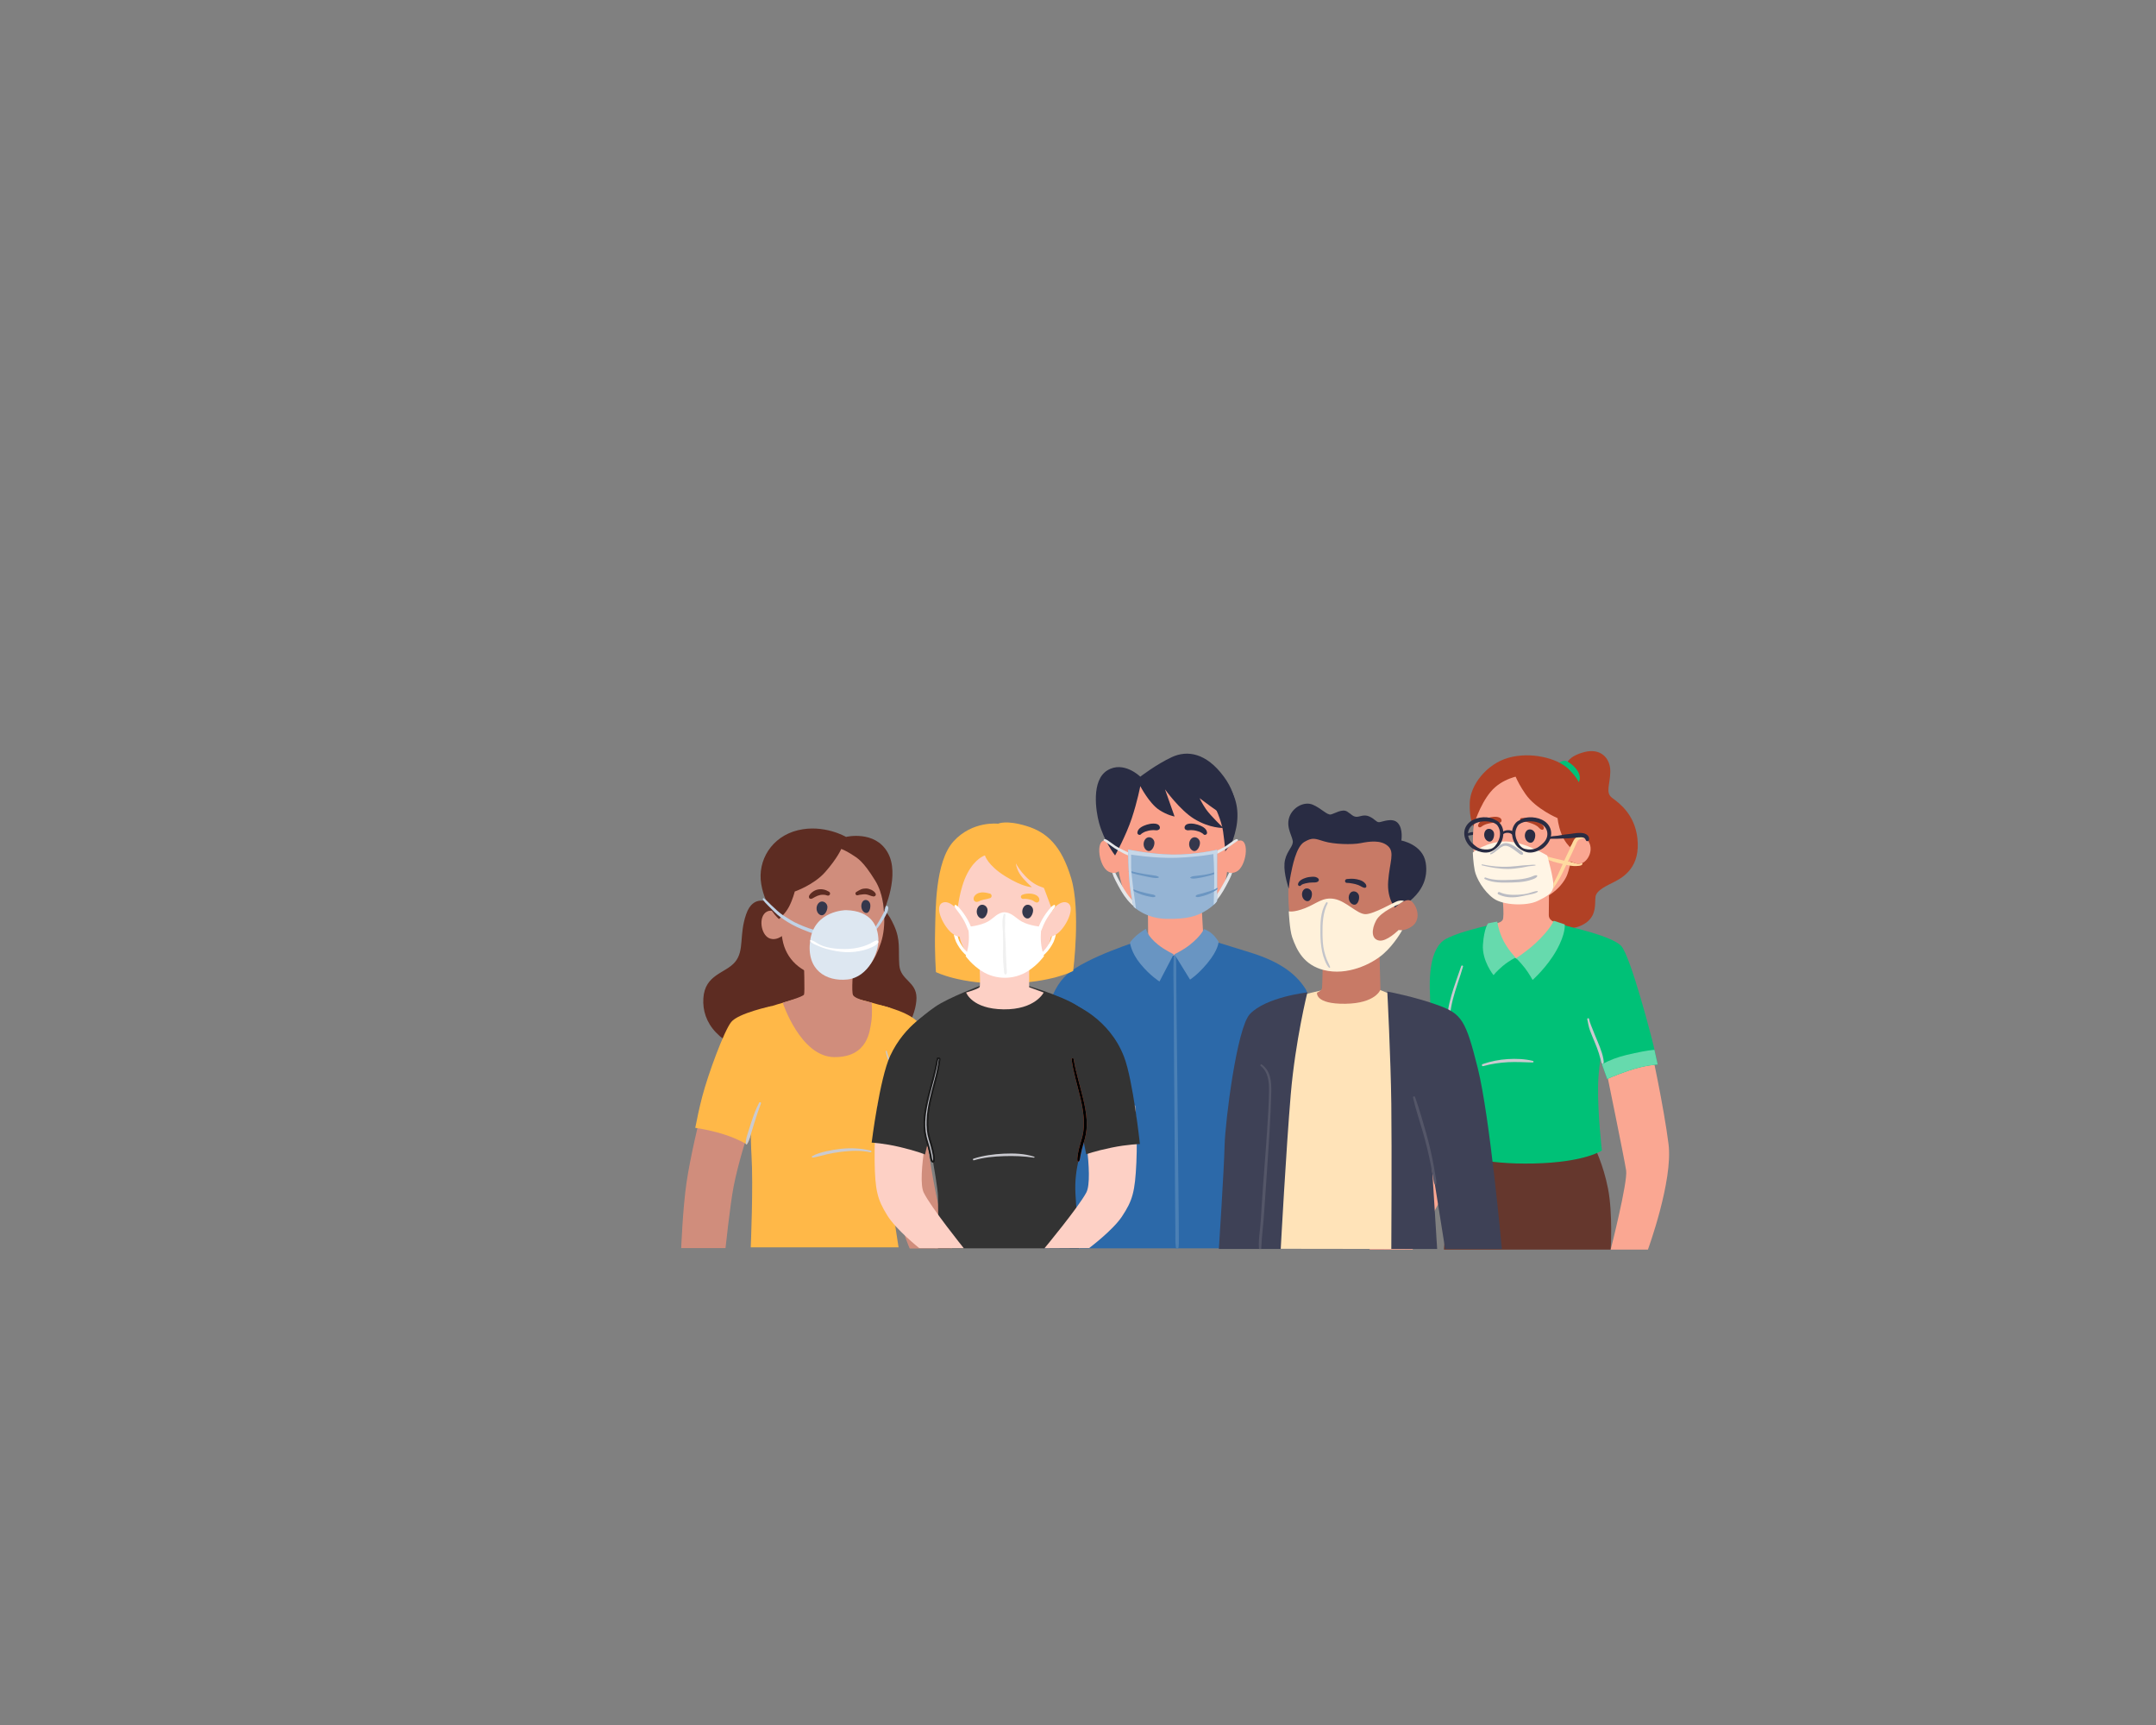 <?xml version="1.0" encoding="utf-8"?>
<!-- Generator: Adobe Illustrator 25.0.0, SVG Export Plug-In . SVG Version: 6.00 Build 0)  -->
<svg version="1.1" id="Camada_1" xmlns="http://www.w3.org/2000/svg" xmlns:xlink="http://www.w3.org/1999/xlink" x="0px" y="0px"
	 viewBox="0 0 1280 1024" style="enable-background:new 0 0 1280 1024;" xml:space="preserve">
<rect x="0" y="0" width="1280" height="1024" fill="#808080" stroke="none"/>
<style type="text/css">
	.st0{fill:#2C69A9;}
	.st1{fill:#FAA18B;}
	.st2{fill:#292C43;}
	.st3{fill:#34374C;}
	.st4{fill:#E5E6E8;}
	.st5{fill:#95B4D4;}
	.st6{fill:#6B96C2;}
	.st7{fill:#C6D7E8;}
	.st8{fill:#4B80B5;}
	.st9{fill:#6995C2;}
	.st10{fill:#5D2C22;}
	.st11{fill:#D08D7C;}
	.st12{fill:#FFB848;}
	.st13{fill:#C0D2E5;}
	.st14{fill:#DDE7F1;}
	.st15{fill:#FFFFFF;}
	.st16{fill:#CACAD0;}
	.st17{fill:#FAA792;}
	.st18{fill:#00C177;}
	.st19{fill:#66DAAD;}
	.st20{fill:#65372D;}
	.st21{fill:#B14125;}
	.st22{fill:#FFDAA0;}
	.st23{fill:#FFF5E5;}
	.st24{fill:#BBBCC3;}
	.st25{fill:#FFE3B8;}
	.st26{fill:#C87A66;}
	.st27{fill:#FFF1DA;}
	.st28{fill:#C3C4CA;}
	.st29{fill:#3E4156;}
	.st30{fill:#545668;}
	.st31{fill:#333333;}
	.st32{fill:#FDD0C5;}
	.st33{fill:#F0F0F0;}
	.st34{fill:#F7623D;}
	.st35{fill:#1A1A1A;stroke:#1A1A1A;stroke-miterlimit:10;}
	.st36{fill:#BFC0C7;stroke:#1A1A1A;stroke-miterlimit:10;}
</style>
<g>
	<path class="st0" d="M676.82,558.27c0,0-31.75,9.98-43.08,19.95s-14.51,29.48-16.78,50.34c-2.27,20.86,2.72,112.47,2.72,112.47
		H777.5c0,0,4.54-142.86-2.27-153.74c-6.35-10.16-16.78-16.78-32.65-21.77c-15.87-4.99-29.48-9.07-29.48-9.07L676.82,558.27z"/>
	<path class="st1" d="M681.5,539.24l0.17,20.17c0,0,0.12,7.24,15.28,7.77c11.57,3.19,17.75-6.04,17.75-6.04l-1.39-24.51
		L681.5,539.24z"/>
	<path class="st1" d="M684.98,459.26c0,0-15.82,3.65-19.82,16.86c-4,13.21-4.17,48.85,6.61,59.81
		c10.78,10.95,23.99,10.95,33.21,8.87c9.21-2.09,17.91-8.17,21.91-19.65c4-11.47,3.13-45.55,0.52-52.68
		C724.79,465.35,698.19,452.48,684.98,459.26z"/>
	<path class="st2" d="M721.03,478.4c0,0,4.08,8.16,5.1,15.14c1.02,6.97,1.53,14.29,1.53,14.29c0.52,0.59,5.81-10.45,6.8-19.9
		c1.02-9.69-1.7-17.35-6.8-23.47C722.56,458.33,721.03,478.4,721.03,478.4z"/>
	<g>
		<path class="st1" d="M726.29,507.38c0,0,4-8.27,9.91-8.47c5.91-0.21,3.65,15.92-2.26,18.6c-5.91,2.69-8.17-3.31-8.17-3.31
			L726.29,507.38z"/>
		<path class="st1" d="M665.98,507.38c0,0-4-8.27-9.91-8.47c-5.91-0.21-3.65,15.92,2.26,18.6c5.91,2.69,8.17-3.31,8.17-3.31
			L665.98,507.38z"/>
	</g>
	<path class="st3" d="M680.13,497.95c-1.47,1.61-1.58,4.3-0.24,6.02c0.62,0.79,1.61,1.4,2.59,1.19c1.95-0.41,3.3-3.87,2.8-5.67
		C684.64,497.16,681.83,496.1,680.13,497.95z"/>
	<path class="st3" d="M707.16,497.95c-1.47,1.61-1.58,4.3-0.24,6.02c0.62,0.79,1.61,1.4,2.59,1.19c1.95-0.41,3.3-3.87,2.8-5.67
		C711.67,497.16,708.85,496.1,707.16,497.95z"/>
	<path class="st2" d="M662.02,507.82c0,0,6.46-11.73,9.86-21.94c3.4-10.2,5.1-19.22,5.1-19.22s5.3,10.23,11.22,14.12
		c4.93,3.23,9.13,3.91,9.13,3.91l-5.67-16.1c0,0,8.83,12.3,17.23,17.46c9.41,5.78,17.4,5.44,17.4,5.44s-7.54-7.14-10.37-11.22
		c-2-2.88-3.74-6.46-3.74-6.46s11.56,8.84,15.65,10.88c4.08,2.04,4.76,0.68,4.76,0.68s4.25-10.54-6.12-24.49
		c-10.37-13.95-21.54-15.7-30.73-11.45c-9.18,4.25-18.76,11.62-18.76,11.62s-9.86-9.69-19.56-3.74c-9.69,5.95-6.79,24.32-4.93,31.12
		C655.56,499.65,662.02,507.82,662.02,507.82z"/>
	<g>
		<path class="st2" d="M677.37,495.25c0.12-0.14,0.25-0.25,0.39-0.37c0.06-0.06,0.13-0.11,0.19-0.17c-0.3,0.27-0.1,0.08-0.01,0.02
			c0.38-0.22,0.75-0.47,1.15-0.67c0.14-0.07,0.28-0.13,0.41-0.19c-0.24,0.11-0.19,0.08,0.02-0.01c0.23-0.09,0.45-0.18,0.68-0.27
			c0.55-0.19,1.1-0.35,1.67-0.48c0.28-0.06,0.56-0.12,0.84-0.16c0.06-0.01,0.13-0.02,0.19-0.03c0.15-0.02,0.09-0.01-0.19,0.02
			c0.05-0.05,0.36-0.05,0.44-0.06c0.53-0.07,1.06-0.11,1.6-0.11c0.47,0,0.95,0.04,1.42,0.09c0.35,0.03,0.65,0.06,1-0.03
			c0.2-0.05,0.38-0.12,0.56-0.21c0.14-0.07,0.06-0.04-0.22,0.08c0.18-0.04,0.34-0.12,0.47-0.24c-0.22,0.06-0.43,0.12-0.65,0.18
			c0.02,0,0.05,0,0.07,0c0.99-0.04,1.49-1.02,1.07-1.87c-0.01-0.02-0.02-0.04-0.03-0.07c0.06,0.22,0.12,0.43,0.18,0.65
			c0.02-0.18,0-0.35-0.05-0.52c-0.19-0.45-0.21-0.48-0.04-0.1c-0.17-0.34-0.24-0.59-0.51-0.87c-0.33-0.34-0.76-0.56-1.21-0.71
			c-0.64-0.21-1.34-0.26-2.02-0.26c-1.35,0.01-2.71,0.25-3.99,0.66c-2.2,0.71-5.44,2.1-5.55,4.82
			C675.24,495.41,676.67,496.05,677.37,495.25L677.37,495.25z"/>
	</g>
	<g>
		<path class="st2" d="M714.51,495.25c-0.12-0.14-0.25-0.25-0.39-0.37c-0.06-0.06-0.13-0.11-0.19-0.17c0.3,0.27,0.1,0.08,0.01,0.02
			c-0.38-0.22-0.75-0.47-1.15-0.67c-0.14-0.07-0.28-0.13-0.41-0.19c0.24,0.11,0.19,0.08-0.02-0.01c-0.23-0.09-0.45-0.18-0.68-0.27
			c-0.55-0.19-1.1-0.35-1.67-0.48c-0.28-0.06-0.56-0.12-0.84-0.16c-0.06-0.01-0.13-0.02-0.19-0.03c-0.15-0.02-0.09-0.01,0.19,0.02
			c-0.05-0.05-0.36-0.05-0.44-0.06c-0.53-0.07-1.06-0.11-1.6-0.11c-0.47,0-0.95,0.04-1.42,0.09c-0.35,0.03-0.65,0.06-1-0.03
			c-0.2-0.05-0.38-0.12-0.56-0.21c-0.14-0.07-0.06-0.04,0.22,0.08c-0.18-0.04-0.34-0.12-0.47-0.24c0.22,0.06,0.43,0.12,0.65,0.18
			c-0.02,0-0.05,0-0.07,0c-0.99-0.04-1.49-1.02-1.07-1.87c0.01-0.02,0.02-0.04,0.03-0.07c-0.06,0.22-0.12,0.43-0.18,0.65
			c-0.02-0.18,0-0.35,0.05-0.52c0.19-0.45,0.21-0.48,0.04-0.1c0.17-0.34,0.24-0.59,0.51-0.87c0.33-0.34,0.76-0.56,1.21-0.71
			c0.64-0.21,1.34-0.26,2.02-0.26c1.35,0.01,2.71,0.25,3.99,0.66c2.2,0.71,5.44,2.1,5.55,4.82
			C716.64,495.41,715.21,496.05,714.51,495.25L714.51,495.25z"/>
	</g>
	<g>
		<path class="st4" d="M655.64,499.2c-0.14,0.01-0.01,0.01,0.09,0.1c0.18,0.17,0.38,0.29,0.59,0.43c0.54,0.35,1.06,0.74,1.58,1.11
			c1.32,0.94,2.61,1.92,3.97,2.81c1.56,1.02,3.25,1.88,4.87,2.78c0.92,0.51,1.85,0.9,2.83,1.27c0.82,0.31,1.83,1.03,2.71,0.64
			c0.15-0.07,0.23-0.26,0.23-0.41c0-1.05-1.32-1.42-2.12-1.72c-1.12-0.43-2.16-0.89-3.22-1.46c-1.71-0.92-3.45-1.62-5.06-2.72
			c-1.37-0.93-2.68-1.96-4.06-2.89c-0.61-0.41-1.88-1.41-2.67-0.84C655.04,498.56,655.12,499.23,655.64,499.2L655.64,499.2z"/>
	</g>
	<path class="st4" d="M673.35,535.47c-0.81-0.74-1.56-1.53-2.27-2.36c-1.41-1.65-2.63-3.45-3.75-5.31
		c-1.86-3.11-3.64-6.36-5.17-9.68c-0.55,0.1-1.16,0.12-1.83,0.02c0.48,1.59,1.18,3.1,1.95,4.6c1.06,2.05,2.13,4.1,3.31,6.08
		c1.11,1.86,2.33,3.66,3.71,5.34c0.73,0.89,1.51,1.74,2.35,2.53c0.69,0.66,1.52,1.54,2.56,1.41c0.27-0.04,0.6-0.23,0.56-0.56
		C674.66,536.59,674.01,536.08,673.35,535.47z"/>
	<g>
		<path class="st4" d="M734.8,498.3c-0.77-0.55-2,0.4-2.6,0.8c-1.41,0.94-2.73,1.99-4.13,2.94c-1.57,1.07-3.25,1.76-4.92,2.64
			c-1.11,0.59-2.18,1.08-3.36,1.53c-0.8,0.3-2.12,0.67-2.12,1.72c0,0.15,0.09,0.34,0.23,0.41c0.85,0.38,1.8-0.29,2.58-0.59
			c1.02-0.39,2-0.79,2.96-1.32c1.63-0.9,3.32-1.75,4.87-2.78c1.35-0.89,2.65-1.87,3.97-2.81c0.51-0.36,1.01-0.73,1.53-1.08
			c0.21-0.14,0.42-0.27,0.61-0.43c0.11-0.1,0.25-0.12,0.13-0.13C735.07,499.23,735.15,498.56,734.8,498.3L734.8,498.3z"/>
	</g>
	<path class="st4" d="M718.49,535.47c0.81-0.74,1.56-1.53,2.27-2.36c1.41-1.65,2.63-3.45,3.75-5.31c1.86-3.11,3.64-6.36,5.17-9.68
		c0.55,0.1,1.16,0.12,1.83,0.02c-0.48,1.59-1.18,3.1-1.95,4.6c-1.06,2.05-2.13,4.1-3.31,6.08c-1.11,1.86-2.33,3.66-3.71,5.34
		c-0.73,0.89-1.51,1.74-2.35,2.53c-0.69,0.66-1.52,1.54-2.56,1.41c-0.27-0.04-0.6-0.23-0.56-0.56
		C717.18,536.59,717.83,536.08,718.49,535.47z"/>
	<path class="st5" d="M669.76,504.27c0,0,0.07,13.38,1.04,21.38c0.97,8.01,2.27,12.62,2.27,12.62s6.89,6.93,19.28,7.18
		s18.43-1.5,24.18-5.25c5.04-3.29,6.03-5.37,6.03-5.37l0.05-30.41c0,0-13.17,3.14-26.76,2.89
		C682.26,507.04,669.76,504.27,669.76,504.27z"/>
	<g>
		<path class="st6" d="M670.37,517.69c2.85,1.13,5.92,1.7,8.9,2.36c1.63,0.36,3.27,0.71,4.92,0.96c1.23,0.19,2.5,0.45,3.69-0.03
			c0.19-0.08,0.24-0.32,0.06-0.44c-1.07-0.69-2.33-0.78-3.56-0.97c-1.63-0.25-3.26-0.46-4.89-0.73c-2.97-0.48-6.01-1.07-8.87-2.02
			C670.05,516.63,669.84,517.48,670.37,517.69L670.37,517.69z"/>
	</g>
	<g>
		<path class="st6" d="M671.45,527.71c0.37,0.45,0.92,0.78,1.42,1.08c0.95,0.57,1.95,1.06,2.96,1.5c1.42,0.62,2.88,1.08,4.38,1.47
			c0.9,0.23,1.81,0.43,2.73,0.59c0.88,0.16,1.99,0.44,2.82-0.01c0.25-0.13,0.28-0.49,0.09-0.68c-0.62-0.61-1.67-0.69-2.49-0.85
			c-0.88-0.17-1.75-0.35-2.62-0.55c-1.45-0.33-2.9-0.72-4.33-1.13c-1.02-0.29-2.03-0.62-2.99-1.07c-0.49-0.23-1.05-0.48-1.44-0.88
			C671.64,526.83,671.15,527.34,671.45,527.71L671.45,527.71z"/>
	</g>
	<g>
		<path class="st6" d="M721.83,517.46c-2.15,0.95-4.59,1.48-6.9,1.86c-1.43,0.23-2.86,0.39-4.3,0.56c-1.29,0.15-2.79,0.11-3.89,0.89
			c-0.14,0.1-0.17,0.32,0,0.42c1.22,0.65,2.71,0.32,4.01,0.15c1.51-0.21,3.01-0.52,4.49-0.86c2.39-0.55,4.84-1.08,7.04-2.22
			C722.81,517.97,722.35,517.23,721.83,517.46L721.83,517.46z"/>
	</g>
	<path class="st7" d="M695.85,507.3c-13.6-0.26-26.09-3.03-26.09-3.03s0.07,13.38,1.04,21.38c0.97,8.01,2.27,12.62,2.27,12.62
		s0.46,0.46,1.33,1.13c-0.68-4.83-2.86-20.59-2.86-24.6c0-4.76,0-7.48,0-7.48s14.46,2.38,27.38,1.87
		c12.93-0.51,21.43-2.21,21.43-2.21s0.68,9.35,0.51,17.52c-0.11,5.44-0.23,10.11-0.29,12.63c1.58-1.46,1.98-2.3,1.98-2.3l0.05-30.41
		C722.61,504.41,709.45,507.55,695.85,507.3z"/>
	<g>
		<path class="st6" d="M722.32,527.18c-0.4,0.4-0.98,0.64-1.48,0.87c-0.93,0.43-1.92,0.76-2.9,1.06c-1.25,0.38-2.49,0.8-3.75,1.13
			c-0.74,0.2-1.48,0.39-2.23,0.57c-0.65,0.15-1.56,0.31-2,0.85c-0.17,0.21-0.17,0.53,0.09,0.68c0.64,0.38,1.54,0.17,2.22,0.03
			c0.79-0.17,1.57-0.36,2.34-0.59c1.34-0.4,2.67-0.85,3.94-1.45c0.96-0.45,1.91-0.95,2.82-1.5c0.52-0.31,1.1-0.65,1.49-1.12
			C723.15,527.34,722.67,526.83,722.32,527.18L722.32,527.18z"/>
	</g>
	<g>
		<path class="st8" d="M696.84,567.44c-0.44,8.38-0.06,16.83-0.02,25.22c0.07,13.64,0.11,27.29,0.22,40.93
			c0.12,15.1,0.24,30.21,0.36,45.31c0.11,13.03,0.22,26.05,0.29,39.08c0.03,4.55,0.06,9.1,0.12,13.65c0.04,2.61-0.09,5.27,0.18,7.87
			c0.02,0.16,0.03,0.33,0.05,0.49c0.02,0.13,0.03,0.26,0.05,0.39c0.1,0.67-0.01-0.47-0.01-0.04c0,1.04,1.62,1.04,1.62,0
			c0-0.43-0.11,0.7-0.01,0.04c0.02-0.13,0.03-0.26,0.05-0.39c0.03-0.18,0.03-0.36,0.05-0.54c0.04-0.46,0.08-0.91,0.08-1.37
			c0-1.33,0-2.66-0.01-3.99c-0.01-4.13-0.03-8.26-0.07-12.39c-0.15-12.52-0.28-25.04-0.4-37.56c-0.15-15.04-0.3-30.08-0.45-45.12
			c-0.14-14.02-0.32-28.05-0.47-42.07c-0.06-5.45-0.11-10.89-0.12-16.34c-0.01-3.78,0.08-7.58-0.12-11.36
			c-0.03-0.61-0.07-1.22-0.1-1.83C698.09,566.61,696.89,566.61,696.84,567.44L696.84,567.44z"/>
	</g>
	<path class="st9" d="M697.24,566.47l9.28,15.04c0,0,4.37-2.64,10.2-9.64c6.8-8.16,6.73-12.77,6.73-12.77s-1.34-2.68-4.13-5.02
		c-2.3-1.93-4.57-2.57-4.57-2.57s-1.45,3.9-8.37,9.37C702.38,564.07,697.24,566.47,697.24,566.47z"/>
	<path class="st9" d="M696.81,566.47l-8.43,16.17c0,0-5.42-3.29-11.22-10.32c-5.8-7.03-6.29-12.81-6.29-12.81s1-1.68,3.74-4.08
		c2.72-2.38,5.78-4.08,5.78-4.08s0.36,4.07,7.28,9.54C691.67,564.07,696.81,566.47,696.81,566.47z"/>
</g>
<g>
	<g>
		<path class="st10" d="M456.81,535.92c0,0-9.52-5.67-13.83,6.8c-4.31,12.47-0.91,21.54-6.58,28.34
			c-5.67,6.8-17.91,7.26-18.82,21.54c-0.91,14.29,8.62,28.12,36.28,34.69c27.66,6.58,54.2,2.04,68.25-2.72
			c14.06-4.76,22-22.45,22-32.2c0-9.75-9.52-10.43-10.2-19.5c-0.68-9.07,0.91-14.74-3.17-23.58c-2.95-6.4-6.35-12.47-17.69-14.97
			C501.71,531.84,463.84,530.02,456.81,535.92z"/>
		<path class="st11" d="M525.07,672.43c0,0,6.03,36.61,8.39,47.62c2.66,12.42,6.63,21.09,6.63,21.09h25.2c0,0-4-8.5-8.08-25.51
			c-4.08-17.01-8.16-47.11-8.16-47.11L525.07,672.43z"/>
		<path class="st12" d="M526.73,678.2c0.85-0.34,1.7-0.67,2.55-0.98c7.23-2.67,14.79-4.6,22.46-5.43c0.02,0,0.03,0,0.05,0
			c-0.44-4.33-0.88-8.82-1.21-12.63c-1.02-11.73-0.51-40.99-3.74-49.49c-3.23-8.5-24.15-12.93-24.15-12.93s-0.51,60.54,2.38,72.79
			C525.77,672.52,526.31,675.46,526.73,678.2z"/>
		<path class="st12" d="M474.73,592.38c0,0-25.85,7.26-27.44,8.62c-1.59,1.36-2.27,66.89-1.13,84.81
			c1.13,17.91-0.45,54.65-0.45,54.65h87.76c0,0-4.76-31.75-6.58-39.91c-1.81-8.16-1.81-12.7,4.08-22.68c5.9-9.98,11.79-22.9,7.03-39
			s-9.07-25.4-9.75-31.29c-0.68-5.9,0.23-9.3,0.23-9.3s-26.08-7.71-31.52-7.48C491.51,591.02,477.68,590.79,474.73,592.38z"/>
		<path class="st11" d="M477.28,571.07c0,0,0.6,17.94,0.08,19.3c-0.51,1.36-12.67,4.85-12.67,4.85s10.54,32.14,30.61,32.31
			c20.07,0.17,21.09-15.82,21.94-20.75c0.85-4.93,0.26-11.65,0.26-11.65s-9.69-1.87-11.05-4.42c-1.07-2,0.09-15.56,0.09-15.56
			L477.28,571.07z"/>
		<path class="st11" d="M464.98,508.71c-6.01,10.67-3.85,29.71-0.45,48.98c2.03,11.5,10.66,19.95,24.72,22.45
			c14.06,2.49,26.54,1.6,33.79-20.63c6.58-20.18-4.54-52.15-16.1-59.86C504,497.69,472.81,494.79,464.98,508.71z"/>
		<path class="st11" d="M466.39,546.92c0,0-5.78-8.5-11.05-5.78c-5.27,2.72-3.74,13.61,1.36,15.82c5.1,2.21,10.03-3.4,10.03-3.4
			L466.39,546.92z"/>
		<path class="st11" d="M415.2,664.77c0,0-5.33,21.71-7.6,37.13c-2.27,15.42-3.17,39-3.17,39h26.3c0,0,2.76-25.89,4.76-36.28
			c2.66-13.83,8.11-30.67,8.11-30.67L415.2,664.77z"/>
		<path class="st10" d="M462.48,545.56c0,0-8.16-6.63-10.54-20.75c-2.38-14.12,6.29-28.23,21.77-31.97
			c15.48-3.74,28.57,3.97,28.57,3.97s17.01-4.14,24.66,9.13c7.65,13.27-2.21,34.69-2.21,34.69s-0.11-9.81-5.22-18.03
			c-7.15-11.52-10.2-13.1-13.95-15.48c-3.74-2.38-6.12-3.17-6.12-3.17s-2.15,5.33-9.52,13.72c-6.71,7.64-18.08,11.56-18.08,11.56
			s-1.19,4.76-3.4,9.01C466.22,542.5,462.48,545.56,462.48,545.56z"/>
		<g>
			<g>
				<path class="st10" d="M492.19,529.35c-2.06-1.28-4.39-1.81-6.78-1.29c-1.08,0.23-2.15,0.76-3.03,1.43
					c-0.56,0.43-1.11,0.87-1.52,1.45c-0.14,0.2-0.27,0.4-0.39,0.61c-0.14,0.23-0.21,0.46-0.22,0.72c0,0.1,0.07,0.62,0.04,0.37
					c0.06,0.51,0.37,0.87,0.9,0.9c-0.24-0.02,0.23,0.03,0.24,0.03c0.22,0,0.42-0.04,0.62-0.11c0.13-0.05,0.24-0.12,0.37-0.2
					c0.26-0.15-0.35,0.14,0.2-0.1c0.48-0.21,0.92-0.51,1.38-0.76c0.4-0.22,0.82-0.39,1.23-0.58c-0.16,0.07-0.13,0.05,0.02-0.01
					c0.12-0.05,0.24-0.09,0.37-0.13c0.22-0.07,0.45-0.13,0.67-0.2c0.2-0.06,0.39-0.12,0.6-0.17c0.12-0.03,0.25-0.06,0.38-0.08
					c0.03-0.01,0.35-0.06,0.15-0.03c-0.19,0.03,0.13-0.01,0.16-0.01c0.13-0.01,0.26-0.02,0.39-0.02c0.21-0.01,0.42-0.02,0.63-0.03
					c0.99-0.02,1.67,0.12,2.66,0.48c0.57,0.21,1.25-0.19,1.47-0.72C492.93,530.32,492.73,529.68,492.19,529.35L492.19,529.35z"/>
			</g>
		</g>
		<g>
			<g>
				<path class="st10" d="M509.2,531.45c0.94-0.25,1.6-0.39,2.48-0.45c0.21-0.02,0.44-0.01,0.64-0.07c0.22-0.08-0.24,0.02-0.01,0
					c0.18-0.02,0.36-0.04,0.54-0.05c0.2-0.01,0.4-0.01,0.6-0.01c0.09,0,0.18,0.01,0.26,0.01c0.06,0,0.44,0.02,0.16,0.01
					c-0.25-0.01,0.04,0.01,0.09,0.02c0.2,0.03,0.4,0.06,0.6,0.08c0.25,0.03-0.32-0.07-0.08-0.01c0.11,0.03,0.22,0.04,0.33,0.06
					c0.39,0.08,0.76,0.2,1.14,0.34c0.41,0.15,0.81,0.31,1.22,0.45c0.29,0.1,0.57,0.14,0.87,0.21c-0.19-0.05,0.14,0.06,0.18,0.07
					c0.19,0.04,0.38,0.07,0.58,0.05c0.72-0.08,1.37-0.68,1.12-1.47c-0.2-0.65-0.63-1.11-1.11-1.51c-0.45-0.37-0.93-0.69-1.45-0.94
					c-0.98-0.46-2.09-0.81-3.18-0.82c-0.97,0-2.06,0.13-2.96,0.51c-0.99,0.42-1.92,0.99-2.83,1.56
					C507.35,530.13,508,531.77,509.2,531.45L509.2,531.45z"/>
			</g>
		</g>
		<path class="st3" d="M486.01,536.06c-1.5,1.58-1.64,4.28-0.33,6.02c0.61,0.8,1.59,1.42,2.57,1.23c1.96-0.38,3.36-3.82,2.89-5.63
			C490.53,535.35,487.73,534.24,486.01,536.06z"/>
		<path class="st3" d="M511.94,535.5c-0.99,1.75-0.68,4.29,0.69,5.67c0.63,0.64,1.55,1.03,2.33,0.68c1.56-0.71,2.18-4.17,1.49-5.77
			C515.58,534.01,513.08,533.49,511.94,535.5z"/>
		<g>
			<path class="st13" d="M452.9,533.89c0.83,1.52,2.22,2.77,3.42,4c1.12,1.14,2.26,2.25,3.38,3.39c2.35,2.37,4.94,4.18,7.76,5.95
				c3.63,2.28,7.52,4.03,11.54,5.53c1.3,0.48,3.94,1.84,5.26,0.89c0.42-0.3,0.48-0.93,0-1.21c-1.02-0.6-2.79-0.95-4.09-1.41
				c-2.06-0.73-4.09-1.55-6.08-2.45c-1.58-0.71-3.14-1.45-4.61-2.37c-2.76-1.74-5.63-3.33-8.02-5.58c-1.22-1.15-2.47-2.28-3.69-3.43
				c-1.39-1.3-2.68-2.84-4.24-3.94C453.13,532.97,452.69,533.51,452.9,533.89L452.9,533.89z"/>
		</g>
		<g>
			<path class="st13" d="M518.2,553.99c2.5-2.42,4.55-5.31,6.33-8.29c0.79-1.33,1.6-2.65,2.19-4.09c0.41-0.99,1.28-3.23-0.07-3.89
				c-0.18-0.09-0.35-0.06-0.5,0.06c-0.46,0.38-0.53,1.02-0.62,1.56c-0.12,0.69-0.36,1.37-0.65,2.01c-0.6,1.32-1.4,2.54-2.07,3.82
				c-0.75,1.44-1.62,2.78-2.49,4.15c-0.9,1.4-1.99,2.7-2.71,4.2C517.41,553.91,517.87,554.31,518.2,553.99L518.2,553.99z"/>
		</g>
		<path class="st14" d="M502.11,540.28c0,0-18.54,0.17-21.09,17.86c-2.55,17.69,9.52,24.66,22.11,23.3
			c12.59-1.36,18.71-16.33,18.37-23.98C521.16,549.81,517.42,540.62,502.11,540.28z"/>
		<g>
			<g>
				<path class="st15" d="M481.08,558.75c0.98,1.26,2.76,1.96,4.19,2.57c1.68,0.71,3.34,1.4,5.11,1.89c3.75,1.04,7.65,1.83,11.55,2
					c3.71,0.17,7.49-0.3,11.08-1.24c1.61-0.42,3.17-0.97,4.67-1.7c1.37-0.67,2.83-1.39,3.67-2.71c0.42-0.66-0.27-1.48-0.99-1.29
					c-1.41,0.36-2.59,1.3-3.89,1.93c-1.37,0.66-2.8,1.2-4.25,1.64c-3.4,1.03-6.96,1.53-10.52,1.53c-3.64,0-7.5-0.26-11.03-1.17
					c-1.7-0.44-3.41-1.09-4.93-1.96c-1.32-0.75-2.75-1.87-4.26-2.15C481.06,558.01,480.83,558.44,481.08,558.75L481.08,558.75z"/>
			</g>
		</g>
		<path class="st12" d="M462.14,618.35c-0.17-9.01-4.2-21.09-4.2-21.09s-19.56,4.14-23.81,9.41c-4.25,5.27-13.66,30.73-17.23,44.33
			c-1.68,6.41-3.1,13.16-4.13,18.51c0.93,0.14,1.86,0.29,2.78,0.45c6.95,1.21,13.83,2.97,20.35,5.67c2.44,1.01,4.83,2.15,7.13,3.46
			c0.91-2.83,1.99-5.86,3.12-8.36c3.06-6.8,8.33-20.92,10.37-24.49C458.57,642.67,462.31,627.36,462.14,618.35z"/>
		<g>
			<path class="st12" d="M525.84,624.18c1.82,9.54,8.68,17.15,11.07,26.49c1.34,5.26,0.99,10.68-0.71,15.81
				c-1.31,3.95-3.3,7.67-5.17,11.38c-1.06,2.1-2.13,4.2-3.19,6.3c-0.86,1.7-1.87,3.34-2.37,5.19c-0.08,0.28,0.28,0.5,0.49,0.29
				c1.22-1.25,1.95-2.8,2.76-4.33c0.98-1.86,1.93-3.73,2.85-5.63c1.78-3.67,3.69-7.36,5.13-11.18c1.88-4.97,2.64-10.29,1.96-15.58
				c-0.63-4.9-2.69-9.24-5.04-13.53c-2.74-5-5.83-9.74-7.1-15.39C526.41,623.56,525.76,623.75,525.84,624.18L525.84,624.18z"/>
		</g>
		<g>
			<path class="st12" d="M450.73,654.56c-1.95,3.66-3.31,7.47-4.62,11.39c-0.61,1.84-1.22,3.68-1.78,5.54
				c-0.72,2.37-1.71,4.96-1.57,7.47c0.02,0.39,0.5,0.51,0.72,0.19c1.38-2.03,1.94-4.67,2.65-6.99c0.58-1.88,1.14-3.76,1.72-5.63
				c1.2-3.88,2.53-7.72,3.94-11.53C452.01,654.39,451.03,653.98,450.73,654.56L450.73,654.56z"/>
		</g>
		<g>
			<path class="st16" d="M525.84,624.18c1.82,9.54,8.68,17.15,11.07,26.49c1.34,5.26,0.99,10.68-0.71,15.81
				c-1.31,3.95-3.3,7.67-5.17,11.38c-1.06,2.1-2.13,4.2-3.19,6.3c-0.86,1.7-1.87,3.34-2.37,5.19c-0.08,0.28,0.28,0.5,0.49,0.29
				c1.22-1.25,1.95-2.8,2.76-4.33c0.98-1.86,1.93-3.73,2.85-5.63c1.78-3.67,3.69-7.36,5.13-11.18c1.88-4.97,2.64-10.29,1.96-15.58
				c-0.63-4.9-2.69-9.24-5.04-13.53c-2.74-5-5.83-9.74-7.1-15.39C526.41,623.56,525.76,623.75,525.84,624.18L525.84,624.18z"/>
		</g>
		<g>
			<path class="st16" d="M450.73,654.56c-1.95,3.66-3.31,7.47-4.62,11.39c-0.61,1.84-1.22,3.68-1.78,5.54
				c-0.72,2.37-1.71,4.96-1.57,7.47c0.02,0.39,0.5,0.51,0.72,0.19c1.38-2.03,1.94-4.67,2.65-6.99c0.58-1.88,1.14-3.76,1.72-5.63
				c1.2-3.88,2.53-7.72,3.94-11.53C452.01,654.39,451.03,653.98,450.73,654.56L450.73,654.56z"/>
		</g>
	</g>
	<g>
		<path class="st16" d="M517.04,683.06c-5.84-1.43-11.78-1.72-17.76-1.09c-2.98,0.31-5.93,0.81-8.85,1.48
			c-2.77,0.64-5.75,1.44-8.23,2.87c-0.49,0.28-0.13,0.92,0.36,0.85c2.7-0.42,5.36-1.25,8.02-1.87c2.93-0.67,5.89-1.23,8.87-1.58
			c5.68-0.68,11.7-0.94,17.31,0.31C517.4,684.16,517.67,683.21,517.04,683.06L517.04,683.06z"/>
	</g>
</g>
<g>
	<g>
		<g>
			<path class="st17" d="M849.45,628.54c0,0-4.42,34.01-16.33,68.37c-4.05,11.7-20.07,44.88-20.07,44.88h25.59
				c0,0,24.75-41.14,30.19-60.19c5.44-19.05,8.5-49.32,8.5-49.32L849.45,628.54z"/>
			<path class="st18" d="M890.94,547.81c0,0-22.22,4.08-32.43,9.52c-10.2,5.44-9.98,24.72-9.52,33.56
				c0.45,8.84-0.68,25.85-0.91,32.2c-0.23,6.35-2.27,17.46-2.27,17.46s9.98-0.23,18.37,1.59c8.39,1.81,13.61,4.54,13.61,4.54
				s10.2-46.03,12.02-58.05S890.94,547.81,890.94,547.81z"/>
			<path class="st19" d="M866,631.77c-6.05-1.39-12.31-2.04-18.53-1.9c-0.68,5.38-1.65,10.69-1.65,10.69s9.98-0.23,18.37,1.59
				c8.39,1.81,13.61,4.54,13.61,4.54s0.95-4.29,2.32-10.58C875.61,634.12,870.77,632.87,866,631.77z"/>
			<path class="st20" d="M946.55,680.84c0,0,5.28,10.12,8.14,24.85c2.86,14.74,1.56,36.09,1.56,36.09h-99c0,0,2.64-44.01,11-64.02
				C876.61,657.75,946.55,680.84,946.55,680.84z"/>
			<path class="st21" d="M930.17,453.25c0,0,0.91-4.31,10.43-6.8c9.52-2.49,15.42,3.4,15.42,11.34c0,7.94-3.17,12.7,1.13,15.87
				c4.31,3.17,13.41,9.84,14.97,24.04c1.81,16.55-7.71,22.68-13.38,25.62c-4.68,2.43-11.05,5.05-11.51,9.13s0.68,10.2-4.93,14.8
				c-4.25,3.48-13.72,6.46-23.02,0.79c-9.3-5.67-18.82-19.27-18.14-33.79c0.68-14.51,21.09-35.15,22.45-40.36
				C924.96,468.67,930.17,453.25,930.17,453.25z"/>
			<path class="st18" d="M871.67,560.96c0,0-9.3,21.32-12.02,35.83c-2.72,14.51-0.68,21.77,5.22,29.48s8.16,13.15,7.71,17.23
				c-0.45,4.08-6.12,39.68-6.35,40.82c-0.23,1.13,14.06,7.03,44.44,6.35c30.39-0.68,40.36-7.71,40.36-7.71s-2.49-21.32-2.27-37.87
				c0.23-16.55,4.54-31.52,4.54-31.52s2.72-53.97-2.49-56.24s-24.26-9.52-31.52-10.88C912.03,545.09,878.7,548.95,871.67,560.96z"/>
			<g>
				<g>
					<path class="st2" d="M871.5,496.08c0.38-0.1,0.59-0.14,1.01-0.18c0.41-0.03,0.82-0.08,1.23-0.15c0.36-0.06,0.71-0.12,1.06-0.24
						c0.4-0.14,0.83-0.28,1.05-0.67c0.1-0.17,0.05-0.34-0.06-0.48c-0.29-0.34-0.79-0.39-1.2-0.42c-0.43-0.03-0.85,0.04-1.28,0.12
						c-0.38,0.07-0.73,0.19-1.09,0.33c-0.41,0.16-0.69,0.27-1.09,0.4c-0.33,0.11-0.58,0.47-0.47,0.82
						C870.79,495.95,871.14,496.17,871.5,496.08L871.5,496.08z"/>
				</g>
			</g>
			<path class="st18" d="M923.82,454.84c0,0,3.17-4.99,7.26-2.49c4.08,2.49,8.62,7.48,6.12,12.24
				C934.71,469.35,923.82,454.84,923.82,454.84z"/>
			<path class="st17" d="M891.79,529.73c0,0,1.53,14.29,0.34,16.33c-1.19,2.04-5.1,2.21-5.1,2.21s3.23,12.42,9.69,18.2
				s8.33,2.21,12.41-0.17c4.08-2.38,14.97-18.71,14.97-18.71s-4.59-0.51-4.59-4.42c0-3.91,0.17-18.37,0.17-18.37L891.79,529.73z"/>
			<path class="st17" d="M881.42,468.33c0,0-8.16,14.8-6.8,33.84c1.36,19.05,6.46,32.65,24.49,34.01
				c18.03,1.36,28.06-9.69,30.95-15.99c2.89-6.29,6.8-30.27,5.1-38.44c-1.7-8.16-12.76-22.79-26.87-25.51
				C894.17,453.54,883.46,463.57,881.42,468.33z"/>
			<g>
				<path class="st22" d="M939.36,512.33c-0.24,0.06-0.46,0.15-0.65,0.18c-0.59,0.1-1.19,0.17-1.8,0.17c-1.03,0-2.11-0.34-3.14-0.73
					c-1.8-0.22-3.54-0.69-5.31-1.08c-3.72-0.82-7.37-1.72-11.02-2.73c-0.61-0.17-0.87,0.63-0.41,0.97c0.8,0.59,1.5,1.08,2.44,1.45
					c0.92,0.36,1.87,0.68,2.82,0.96c1.97,0.59,3.97,1.03,5.97,1.5c1.98,0.47,3.96,0.94,6,1.08c1,0.07,2,0.02,2.99-0.1
					c0.85-0.11,1.8-0.19,2.22-1.03C939.55,512.79,939.51,512.44,939.36,512.33z"/>
			</g>
			<path class="st23" d="M874.39,506.09c0,0,8.39-6.8,19.73-6.58c11.34,0.23,24.49,8.39,24.49,8.39s4.08,14.51,3.63,18.37
				c-0.45,3.85-3.4,5.67-9.52,8.62c-6.12,2.95-20.18,2.72-26.08-1.59c-5.9-4.31-10.2-12.02-11.11-16.55
				C874.62,512.21,874.39,506.09,874.39,506.09z"/>
			<g>
				<g>
					<path class="st21" d="M879.34,490.86c1.46-1.24,3.16-1.76,5.03-2.12c0.49-0.09,0.97-0.18,1.46-0.25
						c0.29-0.04-0.23,0.03,0.06-0.01c0.15-0.02,0.29-0.03,0.44-0.05c0.26-0.03,0.53-0.04,0.79-0.06c0.51-0.04,1.03-0.06,1.54-0.01
						c0.24,0.02,0.48,0.05,0.72,0.06c0.1,0,0.2,0,0.3,0c-0.29,0,0.35,0.02,0.43,0.02c1.29-0.08,1.77-1.45,1-2.41
						c-0.89-1.09-2.6-1.22-3.9-1.17c-1.28,0.05-2.57,0.35-3.81,0.65c-2.35,0.56-5.16,1.76-5.84,4.32
						C877.27,490.9,878.55,491.52,879.34,490.86L879.34,490.86z"/>
				</g>
			</g>
			<g>
				<g>
					<path class="st21" d="M903.3,487.34c2.19,0.21,4.42,0.89,6.48,1.64c1.02,0.37,2.05,0.89,2.98,1.55c0.8,0.56,1.65,1.97,2.8,2.03
						c-0.16-0.04-0.32-0.09-0.48-0.13c0.73,0.43,1.34,0.01,1.48-0.75c0.16-0.84-0.48-1.69-1.03-2.27c-1.01-1.05-2.32-1.85-3.65-2.44
						c-2.72-1.22-5.62-1.7-8.59-1.35C902.19,485.73,902.18,487.23,903.3,487.34L903.3,487.34z"/>
				</g>
			</g>
			<path class="st17" d="M953.87,636.7c0,0,10.54,51.36,11.56,58.16c1.02,6.8-9.18,46.92-9.18,46.92h22.11
				c0,0,14.97-40.8,12.24-62.57c-2.72-21.77-10.54-57.82-10.54-57.82l-27.55,1.36L953.87,636.7z"/>
			<path class="st21" d="M932.65,503.42c0.73-1.01,1.48-1.99,2.23-2.99c2.13-2.81,4.09-5.75,5.16-9.15c0.48-1.5,0.78-3.04,0.96-4.6
				c0.19-1.64,0.22-3.3,0.48-4.93c0.01-0.03,0.03-0.05,0.05-0.07c-0.08-9.6-2.91-17.5-8.86-23.67c-6.35-6.58-12.47-4.99-18.82-4.76
				c-9.79,0.35-15.42,3.85-15.42,3.85s1.13,5.44,7.26,14.29c6.12,8.84,19.05,14.29,19.05,14.29s0.23,4.01,2.27,9.3
				C928.79,499.63,931.56,502.44,932.65,503.42z"/>
			<path class="st21" d="M902.34,460.51c0,0-10.54,1.36-17.35,9.52c-6.8,8.16-10.2,20.41-10.2,20.41s-2.55-3.85-2.21-14.06
				c0.34-10.2,9.81-22.79,22.9-26.53c13.1-3.74,28.8,0.11,35.43,6.41c6.63,6.29-6.97,5.61-9.18,6.29
				C919.51,463.23,902.34,460.51,902.34,460.51z"/>
			<g>
				<g>
					<path class="st2" d="M892.01,495.71c0.7-2.08-0.27-4.89-1.56-6.56c-1.48-1.94-3.69-3.22-6.07-3.72
						c-4.8-1-11.15,0.46-13.85,4.87c-3.06,4.98,0.03,11.72,5.03,14.11c2.54,1.22,5.32,2.05,8.14,1.55c2.35-0.42,4.7-2.21,6.23-3.97
						c2.24-2.59,3.07-6.51,2.32-9.81c-0.35-1.56-1.27-3.13-2.47-4.21c-0.54-0.49-1.23-0.92-1.94-1.07c-0.95-0.2-1.88,0.02-2.8-0.39
						c-0.21-0.09-0.47,0.17-0.26,0.34c0.76,0.63,1.74,0.93,2.56,1.51c1.06,0.75,1.91,1.82,2.46,3c1.19,2.59,0.91,5.54-0.36,8.05
						c-0.96,1.88-2.3,3.94-4.47,4.54c-2.13,0.58-4.62,0.38-6.68-0.36c-1.1-0.4-2.04-1.18-2.95-1.91c-1-0.79-1.92-1.7-2.61-2.78
						c-1.22-1.9-1.56-4.26-0.68-6.37c1.61-3.85,6.49-5.12,10.28-4.97c2.25,0.09,4.71,0.59,6.43,2.14c0.78,0.71,1.46,1.61,1.91,2.57
						c0.52,1.1,0.6,2.32,1.02,3.45C891.74,495.87,891.96,495.88,892.01,495.71L892.01,495.71z"/>
				</g>
			</g>
			<g>
				<g>
					<path class="st2" d="M898.53,495.71c0.35-0.94,0.44-1.94,0.79-2.88c0.35-0.96,0.94-1.88,1.63-2.63
						c1.36-1.48,3.26-2.21,5.21-2.49c3.85-0.56,8.74,0.17,11.24,3.48c1.3,1.72,1.59,4.04,0.91,6.07c-0.79,2.37-2.77,3.94-4.7,5.36
						c-1.88,1.37-4.44,1.89-6.75,1.57c-1.04-0.14-1.95-0.28-2.87-0.83c-0.96-0.57-1.76-1.49-2.34-2.44
						c-1.58-2.61-2.58-5.51-1.61-8.55c0.44-1.38,1.21-2.65,2.3-3.62c0.92-0.82,2.16-1.13,3.09-1.91c0.2-0.17-0.06-0.43-0.26-0.34
						c-0.79,0.35-1.58,0.27-2.42,0.34c-0.64,0.05-1.22,0.32-1.75,0.67c-1.21,0.81-2.12,2.19-2.67,3.51
						c-1.23,2.96-0.62,6.55,0.85,9.31c1.17,2.19,3.19,3.89,5.44,4.9c1.27,0.57,2.4,0.89,3.82,0.88c1.4-0.01,2.82-0.34,4.11-0.86
						c1.34-0.54,2.66-1.03,3.8-1.94c1.17-0.93,2.21-2.06,3-3.34c1.46-2.35,2.05-5.2,1.16-7.87c-1.7-5.15-7.63-7.16-12.61-6.93
						c-2.86,0.14-5.65,1.19-7.61,3.33c-1.6,1.75-2.88,4.84-2.08,7.2C898.25,495.88,898.47,495.87,898.53,495.71L898.53,495.71z"/>
				</g>
			</g>
			<g>
				<g>
					<path class="st2" d="M892.29,495.31c0.21-0.22,0.26-0.26,0.54-0.42c0.29-0.16,0.37-0.19,0.67-0.29
						c0.15-0.05,0.3-0.08,0.45-0.12c0.07-0.02,0.14-0.03,0.21-0.04c0.02,0,0.22-0.03,0.1-0.02c0.32-0.04,0.64-0.05,0.96-0.04
						c0.15,0.01,0.3,0.02,0.45,0.04c-0.17-0.02,0.04,0.01,0.08,0.01c0.08,0.01,0.17,0.03,0.25,0.05c0.15,0.03,0.3,0.08,0.45,0.13
						c0.07,0.02,0.13,0.05,0.2,0.07c-0.19-0.07,0.01,0,0.05,0.02c0.26,0.12,0.51,0.26,0.74,0.43c-0.17-0.12,0.1,0.12,0.16,0.16
						c0.13,0.11,0.31,0.24,0.46,0.31c0.47,0.23,1.01-0.05,1.03-0.59c0.03-0.89-0.87-1.55-1.6-1.85c-0.68-0.28-1.45-0.37-2.18-0.35
						c-1.37,0.04-3.01,0.47-3.9,1.59c-0.21,0.27-0.26,0.63,0,0.89C891.64,495.54,892.06,495.56,892.29,495.31L892.29,495.31z"/>
				</g>
			</g>
			<path class="st2" d="M881.81,493.21c-1.11,1.69-0.81,4.19,0.68,5.56c0.68,0.64,1.69,1.04,2.55,0.71
				c1.73-0.67,2.45-4.04,1.73-5.63C885.83,491.82,883.09,491.26,881.81,493.21z"/>
			<path class="st2" d="M905.99,493.6c-1.16,1.77-0.85,4.38,0.71,5.82c0.72,0.66,1.76,1.09,2.67,0.74c1.81-0.7,2.57-4.23,1.81-5.89
				C910.2,492.15,907.33,491.56,905.99,493.6z"/>
			<path class="st18" d="M930.76,549.89c0,0,25.95,5.63,31.62,11.52c5.67,5.9,18.37,55.1,19.27,59.18
				c0.91,4.08,2.49,11.34,2.49,11.34s-7.26,0.23-17.23,3.63c-9.98,3.4-12.7,4.99-12.7,4.99l-14.06-39.23
				C940.15,601.33,929.85,551.71,930.76,549.89z"/>
			<path class="st19" d="M900.13,568.79c0,0,2.69,2.65,5.22,5.9c2.38,3.06,4.54,7.03,4.54,7.03s8.5-7.45,14.17-17.57
				c5.78-10.32,4.88-15.42,4.88-15.42l-6.52-2.15c0,0-1.64,4.76-10.71,13.27C906.32,564.86,900.13,568.79,900.13,568.79z"/>
			<path class="st19" d="M899.79,568.45c0,0-3.74,1.7-7.82,5.16c-3.49,2.96-5.27,5.27-5.27,5.27s-6.97-8.5-6.29-18.2
				c0.68-9.69,3.06-12.59,3.06-12.59l5.44-1.02c0,0,0.39,3.81,2.72,9.35C894.34,562.89,899.79,568.45,899.79,568.45z"/>
			<path class="st19" d="M975.37,624.16c-3.27,0.62-6.53,1.3-9.76,2.09c-5.07,1.25-10.03,2.98-14.52,5.59l3.12,8.71
				c0,0,2.72-1.59,12.7-4.99c9.98-3.4,17.23-3.63,17.23-3.63s-1.04-4.76-1.92-8.73C979.92,623.38,977.64,623.73,975.37,624.16z"/>
			<g>
				<path class="st18" d="M867.51,573.52c-3.79,11.34-8.84,22.93-8.39,35.13c0.21,5.77,1.76,11.47,4.59,16.51
					c1.35,2.4,3.01,4.59,4.38,6.98c1.45,2.54,2.59,5.26,3.11,8.14c0.6,3.28,0.26,6.71-0.14,10c-0.41,3.28-1.04,6.52-1.47,9.79
					c-0.08,0.58,0.82,0.64,0.98,0.13c1.84-5.51,2.98-11.54,2.67-17.37c-0.31-5.74-3.02-10.61-6.2-15.24
					c-3.18-4.64-5.35-10.4-6.06-15.98c-0.77-6.03,0.03-12.14,1.48-18c1.65-6.7,4.21-13.15,6.11-19.78
					C868.77,573.12,867.73,572.85,867.51,573.52L867.51,573.52z"/>
			</g>
			<g>
				<path class="st18" d="M942.35,605.1c0.48,2.31,0.83,4.54,1.66,6.76c0.85,2.27,1.8,4.5,2.73,6.74c0.9,2.18,1.77,4.37,2.48,6.62
					c0.35,1.11,0.66,2.23,0.95,3.36c0.25,1,0.35,2.16,1.02,2.98c0.16,0.2,0.56,0.15,0.67-0.09c0.42-0.88,0.22-1.9,0.06-2.83
					c-0.21-1.21-0.5-2.38-0.87-3.55c-0.71-2.31-1.61-4.55-2.54-6.79c-0.91-2.19-1.85-4.36-2.69-6.57c-0.85-2.24-1.95-4.56-2.43-6.91
					C943.25,604.13,942.21,604.42,942.35,605.1L942.35,605.1z"/>
			</g>
			<g>
				<path class="st16" d="M867.51,573.52c-3.79,11.34-8.84,22.93-8.39,35.13c0.21,5.77,1.76,11.47,4.59,16.51
					c1.35,2.4,3.01,4.59,4.38,6.98c1.45,2.54,2.59,5.26,3.11,8.14c0.6,3.28,0.26,6.71-0.14,10c-0.41,3.28-1.04,6.52-1.47,9.79
					c-0.08,0.58,0.82,0.64,0.98,0.13c1.84-5.51,2.98-11.54,2.67-17.37c-0.31-5.74-3.02-10.61-6.2-15.24
					c-3.18-4.64-5.35-10.4-6.06-15.98c-0.77-6.03,0.03-12.14,1.48-18c1.65-6.7,4.21-13.15,6.11-19.78
					C868.77,573.12,867.73,572.85,867.51,573.52L867.51,573.52z"/>
			</g>
			<g>
				<path class="st16" d="M942.35,605.1c0.48,2.31,0.83,4.54,1.66,6.76c0.85,2.27,1.8,4.5,2.73,6.74c0.9,2.18,1.77,4.37,2.48,6.62
					c0.35,1.11,0.66,2.23,0.95,3.36c0.25,1,0.35,2.16,1.02,2.98c0.16,0.2,0.56,0.15,0.67-0.09c0.42-0.88,0.22-1.9,0.06-2.83
					c-0.21-1.21-0.5-2.38-0.87-3.55c-0.71-2.31-1.61-4.55-2.54-6.79c-0.91-2.19-1.85-4.36-2.69-6.57c-0.85-2.24-1.95-4.56-2.43-6.91
					C943.25,604.13,942.21,604.42,942.35,605.1L942.35,605.1z"/>
			</g>
			<g>
				<path class="st17" d="M931.42,503.74c0,0,6.63-10.54,11.05-5.1c4.42,5.44,0.17,13.1-3.91,13.95c-4.08,0.85-8.67-2.72-9.01-4.08
					C929.21,507.14,931.42,503.74,931.42,503.74z"/>
				<path class="st22" d="M940.52,496.38c-2.42-0.86-4.93,0.18-6.2,2.39c-0.88,1.54-1.45,3.31-2.21,4.93
					c-0.8,1.72-1.65,3.42-2.48,5.13c-1.67,3.44-3.07,7.01-4.73,10.45c-0.86,1.78-1.78,3.55-2.67,5.32c0.05,0.67,0.06,1.25,0.01,1.68
					c-0.06,0.55-0.19,1.06-0.36,1.53c1.57-2.21,3.03-4.53,4.33-6.9c1.72-3.13,3.12-6.39,4.68-9.59c1.54-3.16,3.12-6.31,4.49-9.55
					c0.49-1.15,0.83-2.51,1.93-3.25c0.92-0.62,2.17-0.76,3.22-1.08C941.06,497.27,941.03,496.55,940.52,496.38z"/>
			</g>
			<g>
				<g>
					<path class="st2" d="M919.32,498.23c1.59-0.58,3.5-0.22,5.17-0.33c2.13-0.14,4.24-0.18,6.37-0.24
						c2.07-0.07,4.11-0.45,6.18-0.56c1-0.05,2.24-0.14,3.21,0.19c0.79,0.27,1,0.9,1.34,1.6c0.37,0.75,1.55,0.53,1.75-0.23
						c0.55-2.07-1.28-3.59-3.11-3.99c-2.53-0.55-5.17-0.05-7.69,0.32c-1.22,0.18-2.45,0.24-3.67,0.42c-1.33,0.2-2.64,0.5-3.97,0.68
						c-2.04,0.28-4.13,0.13-6,1.12C918.35,497.51,918.72,498.45,919.32,498.23L919.32,498.23z"/>
				</g>
			</g>
		</g>
		<g>
			<path class="st16" d="M880.56,632.88c4.76-1.34,9.73-2.07,14.67-2.34c4.93-0.27,9.83,0.08,14.76,0.17
				c0.53,0.01,0.65-0.8,0.13-0.93c-4.89-1.21-10.06-1.39-15.08-1.08c-5.08,0.32-10,1.32-14.81,2.97
				C879.48,631.93,879.78,633.1,880.56,632.88L880.56,632.88z"/>
		</g>
	</g>
	<g>
		<g>
			<path class="st24" d="M885.14,507.17c1.5-0.61,2.71-1.62,3.95-2.63c1.25-1.03,2.75-2.34,4.45-2.46c1.83-0.13,3.89,1.34,5.32,2.33
				c0.84,0.59,1.64,1.23,2.47,1.83c0.69,0.5,1.65,1.47,2.56,1.09c0.22-0.09,0.38-0.25,0.39-0.51c0.03-1.05-1.31-1.7-2.03-2.26
				c-0.83-0.65-1.69-1.27-2.57-1.85c-1.67-1.1-3.87-2.33-5.94-2.22c-3.73,0.21-5.89,4.33-8.88,6.02
				C884.53,506.71,884.76,507.32,885.14,507.17L885.14,507.17z"/>
		</g>
	</g>
	<g>
		<g>
			<path class="st24" d="M879.81,513.69c5.16,1.25,10.31,2.16,15.63,2.14c2.64-0.01,5.25-0.39,7.85-0.78
				c1.35-0.2,2.68-0.53,4.02-0.77c1.41-0.25,2.86-0.24,4.25-0.53c0.17-0.04,0.18-0.33,0-0.35c-1.2-0.18-2.44,0.01-3.64,0.08
				c-1.28,0.08-2.56,0.12-3.84,0.25c-2.73,0.26-5.43,0.64-8.17,0.77c-5.32,0.24-10.75-0.24-15.95-1.38
				C879.59,513.03,879.43,513.6,879.81,513.69L879.81,513.69z"/>
		</g>
	</g>
	<g>
		<g>
			<path class="st24" d="M881.5,521.84c5.13,2.47,10.91,2.11,16.45,2.02c2.6-0.05,5.21-0.23,7.77-0.71
				c1.38-0.26,2.74-0.62,4.05-1.11c1.03-0.38,2.25-0.78,2.83-1.77c0.19-0.32-0.06-0.69-0.41-0.71c-1.11-0.06-2.23,0.64-3.26,1
				c-1.13,0.39-2.28,0.68-3.45,0.92c-2.55,0.53-5.15,0.73-7.74,0.81c-5.29,0.16-10.81,0.52-15.85-1.4
				C881.35,520.69,880.97,521.59,881.5,521.84L881.5,521.84z"/>
		</g>
	</g>
	<g>
		<g>
			<path class="st24" d="M889.54,530.89c3.56,1.8,7.66,2.09,11.57,1.54c2.07-0.29,4.09-0.79,6.13-1.23c1.83-0.4,4.04-0.66,5.62-1.72
				c0.23-0.15,0.16-0.57-0.15-0.55c-1.71,0.07-3.37,0.87-5.02,1.29c-1.98,0.51-4,0.79-6.04,0.9c-3.8,0.2-7.84,0.13-11.35-1.52
				C889.43,529.18,888.66,530.45,889.54,530.89L889.54,530.89z"/>
		</g>
	</g>
</g>
<g>
	<path class="st25" d="M771.52,591c0,0,13.29-3.26,16.28-3.8c2.98-0.54,27.4-0.81,30.12,0c2.71,0.81,8.68,3.53,8.68,3.53
		s5.43,69.73,6.24,92.79c0.81,23.06,1.09,57.89,1.09,57.89l-79.23-0.11c0,0,1.9-71.35,6.24-100.1
		C765.28,612.44,771.52,591,771.52,591z"/>
	<path class="st26" d="M785.31,571.37c0,0-0.23,13.61-0.45,15.19c-0.23,1.59-2.95,2.72-2.95,2.72s-1.36,6.8,16.78,6.58
		c18.14-0.23,20.86-8.39,20.86-8.39l-0.68-26.53C818.87,560.93,788.26,572.73,785.31,571.37z"/>
	<path class="st26" d="M775.79,493.13c0,0-8.16,12.02-9.98,23.13c-1.81,11.11-1.36,34.01,4.54,44.9
		c5.9,10.88,12.93,15.65,23.81,15.65s24.72-8.39,30.84-14.74c6.12-6.35,11.34-34.47,9.75-46.71c-1.59-12.24-5.22-21.77-21.32-23.81
		C797.33,489.51,775.79,493.13,775.79,493.13z"/>
	<path class="st2" d="M773.66,528.58c-1.11,1.69-0.81,4.19,0.68,5.56c0.68,0.63,1.69,1.04,2.55,0.71c1.73-0.67,2.45-4.04,1.73-5.63
		C777.69,527.18,774.94,526.63,773.66,528.58z"/>
	<path class="st2" d="M801.42,530.39c-1.16,1.77-0.85,4.38,0.71,5.82c0.72,0.66,1.76,1.09,2.67,0.74c1.81-0.7,2.57-4.23,1.81-5.89
		C805.63,528.93,802.76,528.35,801.42,530.39z"/>
	<g>
		<path class="st2" d="M772.45,525.49c0.13-0.2-0.15,0.14,0.02-0.03c0.06-0.06,0.11-0.11,0.17-0.16c0.15-0.14-0.11,0.07,0.01,0
			c0.07-0.05,0.15-0.1,0.22-0.14c0.15-0.09,0.32-0.16,0.48-0.23c0.06-0.03,0.36-0.15,0.07-0.04c0.08-0.03,0.17-0.07,0.25-0.1
			c0.89-0.32,1.82-0.5,2.75-0.66c0.25-0.04,0.5-0.07,0.75-0.13c0.2-0.04-0.28,0.03,0.04-0.01c0.14-0.01,0.28-0.03,0.41-0.04
			c0.5-0.05,1.01-0.08,1.52-0.08c1.06-0.01,2.33,0.09,3.26-0.5c0.5-0.32,0.81-1.08,0.42-1.62c-0.84-1.16-2.34-1.37-3.68-1.3
			c-1.26,0.07-2.58,0.22-3.78,0.6c-1.8,0.56-4.24,1.6-4.73,3.66C770.37,525.85,771.82,526.42,772.45,525.49L772.45,525.49z"/>
	</g>
	<g>
		<path class="st2" d="M799.65,524.11c0.34,0.01,0.68,0.02,1.02,0.04c0.2,0.01,0.4,0.03,0.59,0.06c0.11,0.01,0.24,0.03,0.05,0.01
			c0.12,0.02,0.23,0.03,0.35,0.05c0.95,0.15,1.9,0.29,2.83,0.52c0.5,0.13,0.99,0.28,1.48,0.45c0.22,0.08,0.45,0.16,0.67,0.25
			c-0.3-0.12,0.12,0.06,0.15,0.07c0.13,0.06,0.26,0.13,0.38,0.19c0.45,0.22,0.89,0.46,1.33,0.69c0.13,0.06,0.59,0.27,0.33,0.15
			c0.19,0.08,0.38,0.18,0.57,0.25c-0.2-0.08,0.53,0.19,0.36,0.13c0.16,0.05,0.33,0.08,0.51,0.07c0.38-0.04,0.86-0.27,0.92-0.7
			c0.07-0.48-0.02-0.73-0.21-1.16c0.05,0.1,0.04,0.07-0.04-0.1c-0.03-0.1-0.08-0.19-0.13-0.27c0.12,0.19-0.45-0.58-0.25-0.32
			c-0.44-0.56-1.04-1.03-1.67-1.39c-1.03-0.58-2.24-0.95-3.39-1.16c-1.1-0.2-2.23-0.34-3.35-0.3c-0.83,0.03-1.67,0.09-2.49,0.17
			C798.2,521.93,798.14,524.07,799.65,524.11L799.65,524.11z"/>
	</g>
	<path class="st2" d="M829.08,539.79c0,0-5.78-5.27-4.93-16.67c0.85-11.39,4.08-17.18-0.17-20.92c-4.25-3.74-11.05-2.72-16.16-1.7
		c-5.1,1.02-15.99,0.68-21.6-1.02c-5.61-1.7-6.97-2.55-11.9,0.34c-4.93,2.89-7.14,15.14-7.99,19.22s-1.19,8.5-1.19,8.5
		s-3.06-8.67-2.55-14.97c0.51-6.29,4.59-9.35,4.93-12.42c0.34-3.06-4.08-8.33-2.21-14.63c1.87-6.29,9.01-10.03,14.12-7.82
		c5.1,2.21,8.5,6.29,10.71,5.78c2.21-0.51,6.8-3.57,9.69-1.7c2.89,1.87,3.06,2.72,5.1,3.06c2.04,0.34,4.59-1.7,7.99-0.17
		c3.4,1.53,4.08,3.4,5.78,3.4c1.7,0,7.99-3.06,11.22,0.51c3.23,3.57,2.04,10.37,2.04,10.37s12.64,2.27,14.46,13.1
		C849.65,531.29,829.08,539.79,829.08,539.79z"/>
	<path class="st26" d="M825.67,541.21c0,0,8.84-9.98,12.7-5.9c3.85,4.08,4.76,11.11,0,14.51c-4.76,3.4-10.2,2.95-12.02,0.68
		S825.67,541.21,825.67,541.21z"/>
	<path class="st27" d="M830.55,536.78c0,0-10.66,4.2-13.55,9.64c-2.89,5.44-2.89,11.05,1.7,11.9c4.59,0.85,11.62-6.24,11.62-6.24
		l2.15,0.11c0,0-4.42,8.16-11.22,14.12c-6.8,5.95-21.43,13.1-35.37,9.52c-11.75-3.01-15.99-11.62-18.71-19.44
		c-1.56-4.48-2.04-15.42-2.04-15.42s2.72,0.85,9.69-1.87c6.97-2.72,10.54-6.8,17.52-5.44c6.97,1.36,13.27,8.84,18.2,9.01
		c4.93,0.17,17.39-7.35,19.39-7.82c2.89-0.68,3.57,0,3.57,0L830.55,536.78z"/>
	<g>
		<path class="st28" d="M787.32,535.79c-3.48,5.27-3.47,12.4-3.41,18.49c0.04,3.58,0.32,7.17,1.04,10.68
			c0.37,1.8,0.91,3.54,1.61,5.24c0.61,1.48,1.31,3.07,2.44,4.23c0.27,0.28,0.81,0,0.68-0.39c-0.53-1.55-1.41-2.98-2-4.51
			c-0.62-1.59-1.12-3.24-1.52-4.9c-0.82-3.39-0.95-6.87-1-10.35c-0.08-6.07,0.23-12.46,3.03-17.99
			C788.47,535.72,787.67,535.26,787.32,535.79L787.32,535.79z"/>
	</g>
	<path class="st29" d="M823.63,588.6c0,0,2.04,39.12,2.38,66.67c0.34,27.55,0,86.15,0,86.15h27.21l-3.06-49.08l7.82,49.08h33.67
		c0,0-7.14-78.67-14.29-107.24c-7.14-28.57-9.52-32.31-23.47-37.42C839.96,591.66,823.63,588.6,823.63,588.6z"/>
	<path class="st29" d="M776.18,589.11c0,0-24.66,2.72-34.18,12.93c-7.71,8.27-14.63,63.78-14.97,78.06s-3.4,61.32-3.4,61.32h36.73
		c0,0,3.23-59.79,5.95-91.76C769.04,617.68,776.18,589.11,776.18,589.11z"/>
	<g>
		<path class="st30" d="M753.95,639.1c-0.8-2.97-2.37-5.39-4.87-7.2c-0.49-0.36-1.14,0.47-0.65,0.85c4.54,3.53,5.07,9.68,4.99,15.01
			c-0.11,7.4-0.6,14.8-1.07,22.18c-0.98,15.49-2.38,30.96-3.34,46.45c-0.26,4.19-0.46,8.38-0.89,12.55
			c-0.42,4.12-1.07,8.34-0.63,12.48c0.43-0.03,0.85,0.01,1.28,0c0.22-3.71,0.42-7.4,0.82-11.1c0.42-3.89,0.76-7.78,1-11.68
			c0.5-7.88,1.1-15.75,1.62-23.63c1.03-15.53,2.16-31.12,2.54-46.69C754.82,645.23,754.75,642.09,753.95,639.1z"/>
	</g>
	<g>
		<path class="st30" d="M838.9,651.58c1.57,6.91,3.87,13.62,5.83,20.43c1.85,6.45,3.45,12.96,4.73,19.55
			c0.38,1.92,0.73,3.85,1.07,5.78c0.17,0.99,0.34,1.97,0.5,2.96c0.16,0.96,0.28,1.95,0.83,2.78c0.18,0.28,0.62,0.24,0.72-0.09
			c0.45-1.54-0.1-3.35-0.34-4.88c-0.28-1.76-0.57-3.52-0.89-5.27c-0.6-3.27-1.25-6.52-1.99-9.76c-1.55-6.81-3.49-13.53-5.49-20.22
			c-1.17-3.9-2.39-7.78-3.76-11.61C839.84,650.49,838.72,650.78,838.9,651.58L838.9,651.58z"/>
	</g>
</g>
<g>
	<path class="st31" d="M643.58,653.6c0,0-3.6-0.41-1.02-17.69c3.63-24.26,6.38-30.95,6.38-30.95s-1.19-2.63-9.18-7.82
		c-10.12-6.58-33.48-13.15-33.48-13.15l-9.62,6.5l-14.07-5.59c0,0-19.48,7.28-27.32,12.7c-9.52,6.58-15.19,12.93-15.19,12.93
		s6.69-0.91,10.32,23.36c2.58,17.27-2.04,26.19-2.04,26.19s8.23,41.01,8.5,50c0.25,8.25,0,30.94,0,30.94h32.91h50.76
		c0,0-1.62-24.06-2.04-32.3c-0.85-16.5,4.06-24.56,5.44-38.44C644.95,659.96,643.58,653.6,643.58,653.6z"/>
	<path class="st32" d="M673.93,656.33c0,0,1.53,16.27,0.73,33.68c-0.8,17.41-2.23,22.6-8.55,32.12
		c-5.47,8.26-19.46,18.72-19.46,18.72L620.1,741c0,0,20.18-24.33,24.84-33.09c4.65-8.76-2.85-48.22-2.85-48.22s5.24-4.02,13.68-5.48
		C664.21,652.75,673.93,656.33,673.93,656.33z"/>
	<path class="st31" d="M637.63,596.35c0,0,20.85,8,29.68,30.93c5.36,13.91,9.45,51.85,9.45,51.85s-7.32,0.16-16.86,2.13
		c-10.33,2.13-15.01,3.96-15.01,3.96s-6.45-30.09-6.88-45.05C637.57,625.19,632.55,596.95,637.63,596.35z"/>
	<g>
		<path class="st12" d="M592.56,488.97c0,0-15.14-1.87-26.36,10.37c-11.22,12.24-10.71,41.16-11.05,53.57
			c-0.34,12.42,0.51,24.15,0.51,24.15s14.46,7.31,41.67,6.8c27.38-0.51,39.8-7.48,39.8-7.48s4.59-35.88-1.19-55.1
			c-5.78-19.22-14.29-27.21-26.53-30.95C597.15,486.59,592.56,488.97,592.56,488.97z"/>
		<path class="st32" d="M594.72,497.59c0,0-12.93,0.23-21.77,12.24c-8.84,12.02-4.54,41.27-2.95,47.62
			c1.59,6.35,10.87,21.69,24.26,22.9c14.97,1.36,27.55-12.47,29.59-23.81c2.04-11.34,5.1-41.95-9.41-52.15
			C599.93,494.19,594.72,497.59,594.72,497.59z"/>
		<g>
			<path class="st32" d="M571.77,544.21c0,0-6.69-10.41-12-8.43c-5.31,1.99-0.15,13.2,4.73,17.61c4.88,4.41,8.8,2.07,8.8,2.07
				L571.77,544.21z"/>
			<path class="st32" d="M621.45,544.21c0,0,6.69-10.41,12-8.43c5.31,1.99,0.15,13.2-4.73,17.61c-4.88,4.41-8.8,2.07-8.8,2.07
				L621.45,544.21z"/>
		</g>
		<path class="st32" d="M581.08,566.75c0,0,1.36,18.14,0.45,19.27c-0.91,1.13-7.94,3.17-7.94,3.17s3.4,9.75,22.22,9.98
			c18.82,0.23,23.81-9.98,23.81-9.98l-8.62-3.17v-19.27H581.08z"/>
		<g>
			<path class="st3" d="M581.06,538c-1.47,1.61-1.58,4.3-0.24,6.02c0.62,0.79,1.61,1.4,2.59,1.19c1.95-0.41,3.3-3.87,2.8-5.67
				C585.57,537.22,582.76,536.16,581.06,538z"/>
			<path class="st3" d="M608.09,538c-1.47,1.61-1.58,4.3-0.24,6.02c0.62,0.79,1.61,1.4,2.59,1.19c1.95-0.41,3.3-3.87,2.8-5.67
				C612.6,537.22,609.78,536.16,608.09,538z"/>
		</g>
		<path class="st12" d="M568.41,540.67c0,0,1.13-13.15,5.9-22.22c4.76-9.07,10.43-10.66,10.43-10.66s1.59,5.9,12.24,12.47
			c10.66,6.58,15.65,6.35,15.65,6.35s-5.22-4.54-7.26-7.94c-2.04-3.4-2.27-6.12-2.27-6.12s5.22,9.75,13.61,13.38
			c8.39,3.63,12.93,2.04,12.93,2.04s-3.17-30.16-24.49-35.37c-21.32-5.22-36.05,9.75-40.14,18.14
			C560.93,519.13,568.41,540.67,568.41,540.67z"/>
		<path class="st12" d="M616.71,518.91l8.16,21.77c0,0,4.42-6.29,5.95-10.71c1.53-4.42,1.36-13.95-1.53-18.03
			c-2.89-4.08-11.56-10.54-11.56-10.54L616.71,518.91z"/>
		<g>
			<g>
				<path class="st12" d="M587.67,530.45c-0.58-0.08-1.14-0.28-1.71-0.41c-0.68-0.15-1.4-0.22-2.09-0.29
					c-0.71-0.07-1.47,0.06-2.16,0.18c-0.67,0.12-1.36,0.43-1.93,0.8c-0.46,0.3-0.97,0.77-1.26,1.24c-0.08,0.13-0.08,0.13-0.17,0.34
					c-0.04,0.08-0.07,0.17-0.11,0.25c0.15-0.32,0.18-0.41,0.09-0.27c-0.05-0.06-0.25,0.66-0.27,0.8c-0.02,0.13-0.13,0.71,0,0.04
					c-0.18,0.9,0.19,1.76,1.04,2.12c0.31,0.13,0.6,0.17,0.93,0.12c0.57-0.08,0.02-0.03-0.07,0c0.18-0.05,0.43-0.02,0.62-0.07
					c0.19-0.06,0.36-0.13,0.53-0.23c0.1-0.05,0.06-0.04-0.1,0.04c-0.5,0.25,0.45-0.19,0.61-0.26c0.09-0.04,0.33-0.15-0.02,0
					c-0.53,0.23,0.36-0.15,0.37-0.16c0.13-0.06,0.25-0.12,0.38-0.19c0.16-0.08,0.34-0.07-0.26,0.11c0.08-0.02,0.16-0.06,0.24-0.09
					c0.51-0.17,1.01-0.34,1.54-0.45c0.63-0.12,1.25-0.26,1.88-0.37c0.3-0.06,0.6-0.14,0.9-0.22c0.07-0.02,0.14-0.04,0.21-0.06
					c0.15-0.05,0.3-0.12,0.44-0.18c-0.06,0.03-0.12,0.06-0.18,0.09c0.03,0.03,0.51-0.13,0.55-0.14c0.59-0.13,1.08-0.78,1.05-1.38
					C588.69,531.26,588.3,530.54,587.67,530.45L587.67,530.45z"/>
			</g>
		</g>
		<g>
			<g>
				<path class="st12" d="M607.36,533.61c0.66-0.07,1.32-0.05,1.98,0.02c0.2,0.02,0.41,0.04,0.61,0.06
					c0.11,0.01,0.22,0.03,0.34,0.04c-0.19-0.01-0.33-0.05-0.06,0c0.4,0.06,0.8,0.15,1.19,0.25c0.39,0.1,0.78,0.21,1.16,0.34
					c0.09,0.03,0.18,0.06,0.26,0.1c0.31,0.12,0.03,0.04-0.11-0.05c0.16,0.1,0.35,0.17,0.51,0.26c0.16,0.09,0.31,0.2,0.47,0.29
					c0.12,0.08,0.37,0.28-0.12-0.1c0.19,0.16,0.33,0.25,0.51,0.38c0.06,0.04,0.12,0.09,0.19,0.13c0.16,0.07,0.33,0.14,0.49,0.21
					c-0.1-0.04-0.19-0.08-0.29-0.12c0.08-0.02,0.42,0.21,0.51,0.24c0.07,0.02,0.14,0.03,0.21,0.05c0.74,0.25,1.51-0.29,1.73-0.98
					c0.43-1.37-0.51-2.66-1.68-3.29c-0.98-0.52-2.04-0.82-3.14-0.93c-1.7-0.17-3.53-0.01-5.12,0.63c-0.59,0.24-1,0.72-0.91,1.39
					C606.19,533.07,606.73,533.68,607.36,533.61L607.36,533.61z"/>
			</g>
		</g>
		<g>
			<g>
				<path class="st15" d="M566.79,538.21c0.05,0.07,0.1,0.13,0.15,0.2c-0.06-0.15-0.12-0.3-0.18-0.44c0.07,0.69,0.51,1.25,0.93,1.79
					c0.45,0.57,0.89,1.15,1.33,1.73c0.89,1.18,1.73,2.38,2.5,3.64c0.74,1.22,1.41,2.49,1.99,3.8c0.29,0.65,0.56,1.31,0.81,1.97
					c0.3,0.8,0.48,1.42,1.2,1.94c0.46,0.34,1.08-0.03,1.23-0.5c0.27-0.82-0.04-1.5-0.34-2.27c-0.27-0.69-0.56-1.38-0.87-2.05
					c-0.64-1.37-1.38-2.68-2.19-3.96c-0.79-1.25-1.66-2.45-2.57-3.62c-0.45-0.57-0.93-1.12-1.41-1.66c-0.28-0.31-0.54-0.6-0.87-0.86
					c-0.25-0.2-0.62-0.35-0.84-0.56C567.07,536.79,566.32,537.61,566.79,538.21L566.79,538.21z"/>
			</g>
		</g>
		<path class="st15" d="M576.34,567.29c-0.12-0.27-0.19-0.52-0.41-0.74c-0.24-0.24-0.54-0.42-0.81-0.62
			c-0.49-0.37-0.95-0.78-1.38-1.21c-0.89-0.91-1.69-1.91-2.41-2.97c-0.74-1.08-1.39-2.22-1.97-3.4c-0.3-0.61-0.49-1.63-0.76-2.56
			c-0.72-0.21-1.5-0.53-2.32-1.05c0.26,1.55,0.93,3.56,1.34,4.4c0.63,1.29,1.36,2.54,2.18,3.72c0.8,1.15,1.7,2.24,2.71,3.22
			c0.48,0.46,0.96,0.91,1.48,1.32c0.62,0.49,1.08,0.78,1.88,0.73C576.31,568.1,576.52,567.69,576.34,567.29z"/>
		<g>
			<g>
				<path class="st15" d="M625.47,537.35c-0.21,0.2-0.6,0.37-0.84,0.56c-0.29,0.24-0.54,0.49-0.79,0.77
					c-0.49,0.54-0.97,1.09-1.42,1.66c-0.94,1.2-1.84,2.43-2.65,3.72c-0.78,1.24-1.51,2.52-2.14,3.85c-0.32,0.67-0.61,1.36-0.88,2.05
					c-0.31,0.79-0.66,1.52-0.38,2.38c0.15,0.47,0.77,0.84,1.23,0.5c0.68-0.49,0.87-1.06,1.16-1.82c0.25-0.67,0.51-1.33,0.8-1.98
					c0.59-1.34,1.27-2.65,2.04-3.91c0.74-1.22,1.56-2.4,2.42-3.55c0.44-0.58,0.87-1.16,1.32-1.73c0.44-0.56,0.94-1.16,1.01-1.88
					c-0.06,0.15-0.12,0.3-0.18,0.44c0.05-0.07,0.1-0.13,0.15-0.2C626.8,537.61,626.05,536.79,625.47,537.35L625.47,537.35z"/>
			</g>
		</g>
		<path class="st15" d="M616.78,567.29c0.12-0.27,0.19-0.52,0.41-0.74c0.24-0.24,0.54-0.42,0.81-0.62c0.49-0.37,0.95-0.78,1.38-1.21
			c0.89-0.91,1.69-1.91,2.41-2.97c0.74-1.08,1.39-2.22,1.97-3.4c0.3-0.61,0.49-1.63,0.76-2.56c0.72-0.21,1.5-0.53,2.32-1.05
			c-0.26,1.55-0.93,3.56-1.34,4.4c-0.63,1.29-1.36,2.54-2.18,3.72c-0.8,1.15-1.7,2.24-2.71,3.22c-0.48,0.46-0.96,0.91-1.48,1.32
			c-0.62,0.49-1.08,0.78-1.88,0.73C616.81,568.1,616.61,567.69,616.78,567.29z"/>
		<path class="st15" d="M618.02,559.5c-0.44-4.79,0.34-9.3,0.34-9.3s-7.17-0.6-11.79-3.17c-3.25-1.81-5.93-5.25-9.89-5.46
			c-4.18-0.22-6.81,3.6-10.13,5.46c-4.62,2.58-11.79,3.17-11.79,3.17s0.78,4.51,0.34,9.3c-0.45,4.99-1.81,8.05-1.81,8.05
			s3.51,5.1,9.64,8.96c8.27,5.21,18.92,5.26,27.27,0c6.12-3.85,9.64-8.96,9.64-8.96S618.48,564.48,618.02,559.5z"/>
		<g>
			<g>
				<path class="st33" d="M595.89,542.8c-1.01,2.98-0.75,5.79-0.58,8.88c0.17,3.07,0.23,6.18,0.23,9.25c0,3.18-0.13,6.35,0.02,9.54
					c0.08,1.55,0.24,3.09,0.4,4.63c0.11,0.99-0.09,2.7,0.76,3.36c0.16,0.13,0.35,0.14,0.51,0c0.82-0.7,0.48-2.17,0.44-3.14
					c-0.07-1.46-0.16-2.91-0.23-4.37c-0.16-3.17-0.29-6.36-0.35-9.53c-0.05-3.02-0.4-6.02-0.48-9.03c-0.04-1.48,0.14-2.96,0.1-4.44
					c-0.03-1.62-0.11-3.27,0.23-4.86C597.09,542.39,596.11,542.12,595.89,542.8L595.89,542.8z"/>
			</g>
		</g>
		<g>
			<g>
				<path class="st15" d="M580.2,555.37c1.4,0,1.4-2.18,0-2.18C578.8,553.19,578.8,555.37,580.2,555.37L580.2,555.37z"/>
			</g>
		</g>
		<g>
			<g>
				<path class="st15" d="M587.28,547.57c-0.05,0.01-0.1,0.02-0.15,0.02c-0.12,0.05-0.24,0.1-0.36,0.15
					c-0.18,0.1-0.32,0.23-0.43,0.39c-0.09,0.1-0.16,0.21-0.2,0.34c-0.1,0.18-0.14,0.38-0.13,0.59c0.02,0.14,0.04,0.27,0.05,0.41
					c0.05,0.12,0.1,0.24,0.15,0.36c0.1,0.18,0.23,0.32,0.39,0.43c0.15,0.13,0.32,0.23,0.52,0.27c0.05,0.01,0.1,0.02,0.15,0.02
					c0.27,0.07,0.55,0.07,0.82,0c0.26-0.07,0.49-0.21,0.68-0.4c0.08-0.1,0.16-0.21,0.24-0.31c0.14-0.24,0.21-0.5,0.21-0.78
					c0.01-0.21-0.04-0.41-0.13-0.6c-0.06-0.19-0.17-0.36-0.32-0.5c-0.19-0.19-0.42-0.32-0.68-0.4
					C587.82,547.5,587.55,547.5,587.28,547.57L587.28,547.57z"/>
			</g>
		</g>
		<g>
			<g>
				<path class="st15" d="M586.33,558.08c1.39,0,1.39-2.16,0-2.16C584.94,555.92,584.94,558.08,586.33,558.08L586.33,558.08z"/>
			</g>
		</g>
		<g>
			<g>
				<path class="st15" d="M592.68,560.19c0.19,0.01,0.36-0.03,0.53-0.12c0.17-0.06,0.32-0.15,0.44-0.28
					c0.13-0.12,0.23-0.27,0.28-0.44c0.09-0.16,0.13-0.34,0.12-0.53c-0.02-0.12-0.03-0.24-0.05-0.36c-0.07-0.23-0.18-0.43-0.35-0.61
					c-0.09-0.07-0.18-0.14-0.28-0.21c-0.21-0.12-0.44-0.19-0.69-0.19c-0.19-0.01-0.36,0.03-0.53,0.12
					c-0.17,0.06-0.32,0.15-0.44,0.28c-0.13,0.12-0.23,0.27-0.28,0.44c-0.09,0.16-0.13,0.34-0.12,0.53c0.02,0.12,0.03,0.24,0.05,0.36
					c0.07,0.23,0.18,0.43,0.35,0.6c0.09,0.07,0.18,0.14,0.28,0.21C592.2,560.12,592.43,560.19,592.68,560.19L592.68,560.19z"/>
			</g>
		</g>
		<g>
			<g>
				<path class="st15" d="M577.94,562.05c1.54,0,1.54-2.39,0-2.39C576.4,559.66,576.4,562.05,577.94,562.05L577.94,562.05z"/>
			</g>
		</g>
		<g>
			<g>
				<path class="st15" d="M585.52,566.89c1.84,0,1.84-2.86,0-2.86C583.68,564.03,583.68,566.89,585.52,566.89L585.52,566.89z"/>
			</g>
		</g>
		<g>
			<g>
				<path class="st15" d="M592,569.7c1.46,0,1.47-2.27,0-2.27C590.53,567.43,590.53,569.7,592,569.7L592,569.7z"/>
			</g>
		</g>
		<g>
			<g>
				<path class="st15" d="M578.84,569.28c1.51,0,1.51-2.34,0-2.34C577.34,566.94,577.33,569.28,578.84,569.28L578.84,569.28z"/>
			</g>
		</g>
		<g>
			<g>
				<path class="st15" d="M585.42,575.04c1.33,0,1.33-2.06,0-2.06C584.09,572.98,584.09,575.04,585.42,575.04L585.42,575.04z"/>
			</g>
		</g>
		<g>
			<g>
				<path class="st15" d="M592.68,578.14c1.24,0,1.24-1.92,0-1.92C591.44,576.22,591.44,578.14,592.68,578.14L592.68,578.14z"/>
			</g>
		</g>
		<g>
			<g>
				<path class="st15" d="M600.39,549.31c1.48,0,1.48-2.3,0-2.3C598.91,547.01,598.9,549.31,600.39,549.31L600.39,549.31z"/>
			</g>
		</g>
		<g>
			<g>
				<path class="st15" d="M594.49,554.06c1.18,0,1.18-1.83,0-1.83C593.31,552.23,593.31,554.06,594.49,554.06L594.49,554.06z"/>
			</g>
		</g>
		<g>
			<g>
				<path class="st15" d="M599.93,558.92c0.17,0.01,0.33-0.03,0.48-0.11c0.15-0.05,0.29-0.14,0.4-0.26c0.12-0.11,0.21-0.25,0.26-0.4
					c0.08-0.15,0.11-0.31,0.11-0.48c-0.01-0.11-0.03-0.22-0.04-0.33c-0.06-0.21-0.17-0.39-0.32-0.55c-0.08-0.06-0.17-0.13-0.25-0.19
					c-0.19-0.11-0.4-0.17-0.63-0.17c-0.17-0.01-0.33,0.03-0.48,0.11c-0.15,0.05-0.29,0.14-0.4,0.26c-0.12,0.11-0.21,0.25-0.26,0.4
					c-0.08,0.15-0.11,0.31-0.11,0.48c0.01,0.11,0.03,0.22,0.04,0.33c0.06,0.21,0.17,0.39,0.32,0.55c0.08,0.06,0.17,0.13,0.25,0.19
					C599.5,558.87,599.71,558.92,599.93,558.92L599.93,558.92z"/>
			</g>
		</g>
		<g>
			<g>
				<path class="st15" d="M606.05,552.27c1.49,0,1.5-2.32,0-2.32C604.56,549.95,604.56,552.27,606.05,552.27L606.05,552.27z"/>
			</g>
		</g>
		<g>
			<g>
				<path class="st15" d="M612.63,555.66c1.48,0,1.48-2.3,0-2.3C611.15,553.36,611.15,555.66,612.63,555.66L612.63,555.66z"/>
			</g>
		</g>
		<g>
			<g>
				<path class="st15" d="M606.96,558.94c0.17,0.01,0.33-0.03,0.48-0.11c0.16-0.05,0.29-0.14,0.4-0.26c0.12-0.11,0.21-0.25,0.26-0.4
					c0.08-0.15,0.11-0.31,0.11-0.48c-0.01-0.11-0.03-0.22-0.04-0.33c-0.06-0.21-0.17-0.4-0.32-0.55c-0.08-0.07-0.17-0.13-0.25-0.2
					c-0.2-0.11-0.41-0.17-0.63-0.17c-0.17-0.01-0.33,0.03-0.48,0.11c-0.16,0.05-0.29,0.14-0.4,0.26c-0.12,0.11-0.21,0.25-0.26,0.4
					c-0.08,0.15-0.11,0.31-0.11,0.48c0.01,0.11,0.03,0.22,0.04,0.33c0.06,0.21,0.17,0.4,0.32,0.55c0.08,0.07,0.17,0.13,0.25,0.2
					C606.52,558.88,606.73,558.93,606.96,558.94L606.96,558.94z"/>
			</g>
		</g>
		<g>
			<g>
				<path class="st15" d="M613.39,562.22c0,0.02,0,0.04,0,0.06c0,0.01,0,0.02,0,0.03c0,0,0,0.01,0,0.01
					c-0.01,0.16,0.03,0.31,0.1,0.45c0.02,0.07,0.05,0.14,0.1,0.19c-0.04-0.15-0.08-0.31-0.12-0.46c0,0.01,0,0.02,0,0.03
					c0,0.12,0.02,0.24,0.08,0.34c0.04,0.11,0.1,0.21,0.18,0.29c0.06,0.05,0.12,0.09,0.18,0.14c0.14,0.08,0.29,0.12,0.45,0.12
					c0.01,0,0.02,0,0.03,0c-0.15-0.04-0.31-0.08-0.46-0.12c0.02,0.01,0.04,0.03,0.05,0.04c0.13,0.09,0.28,0.13,0.44,0.14
					c0.07,0.01,0.11,0.02,0.17,0.02c0.01,0,0.02,0,0.03,0c0.02,0,0.04,0,0.06,0c0.11-0.02,0.23-0.03,0.34-0.05
					c0.1-0.04,0.2-0.09,0.31-0.13c0.15-0.08,0.27-0.19,0.36-0.33c0.08-0.08,0.13-0.17,0.16-0.28c0.06-0.1,0.09-0.21,0.09-0.32
					c0.03-0.11,0.03-0.23,0-0.34c0-0.12-0.03-0.22-0.09-0.32c-0.05-0.16-0.14-0.3-0.26-0.41c-0.09-0.07-0.17-0.13-0.26-0.2
					c-0.1-0.04-0.2-0.09-0.31-0.13c-0.11-0.02-0.23-0.03-0.34-0.05c-0.11,0.02-0.23,0.03-0.34,0.05c-0.1,0.04-0.2,0.09-0.31,0.13
					c-0.15,0.08-0.27,0.19-0.36,0.33c-0.08,0.08-0.13,0.17-0.16,0.28C613.42,561.88,613.39,562.04,613.39,562.22L613.39,562.22z"/>
			</g>
		</g>
		<g>
			<g>
				<path class="st15" d="M604.69,565.9c1.24,0,1.24-1.92,0-1.92C603.46,563.98,603.45,565.9,604.69,565.9L604.69,565.9z"/>
			</g>
		</g>
		<g>
			<g>
				<path class="st15" d="M601.75,572.6c1.69,0,1.69-2.62,0-2.62C600.06,569.97,600.05,572.6,601.75,572.6L601.75,572.6z"/>
			</g>
		</g>
		<g>
			<g>
				<path class="st15" d="M610.14,569.6c1.63,0,1.63-2.53,0-2.53C608.51,567.07,608.5,569.6,610.14,569.6L610.14,569.6z"/>
			</g>
		</g>
		<g>
			<g>
				<path class="st15" d="M599.93,563.51c1.09,0,1.09-1.69,0-1.69C598.85,561.83,598.84,563.51,599.93,563.51L599.93,563.51z"/>
			</g>
		</g>
		<g>
			<g>
				<path class="st15" d="M614.67,568.89c1.3,0,1.3-2.02,0-2.02C613.37,566.88,613.37,568.89,614.67,568.89L614.67,568.89z"/>
			</g>
		</g>
		<g>
			<g>
				<path class="st15" d="M606.05,576.47c1.42,0,1.42-2.2,0-2.2C604.64,574.27,604.63,576.47,606.05,576.47L606.05,576.47z"/>
			</g>
		</g>
		<g>
			<g>
				<path class="st15" d="M599.02,579.32c1.15,0,1.15-1.78,0-1.78C597.88,577.54,597.88,579.32,599.02,579.32L599.02,579.32z"/>
			</g>
		</g>
	</g>
	<path class="st32" d="M521.01,655.58c0,0-2.02,16.22-1.75,33.64c0.27,17.43,1.55,22.65,7.57,32.36c5.22,8.42,18.89,19.3,18.89,19.3
		l26.49,0.1c0,0-19.4-24.09-23.78-32.99c-4.39-8.89,4.3-48.11,4.3-48.11s-5.12-4.18-13.51-5.89
		C530.84,652.3,521.01,655.58,521.01,655.58z"/>
	<path class="st31" d="M552.83,600.5c0,0-15.47,7.17-24.32,26.24c-6.28,13.52-11.01,51.54-11.01,51.54s7.31,0.38,16.79,2.63
		c10.27,2.44,14.88,4.41,14.88,4.41s7.35-29.88,8.24-44.83C558.29,625.55,557.88,601.26,552.83,600.5z"/>
	<g>
		<path class="st34" d="M636.22,628.77c0.92,7.75,3.37,15.14,5.14,22.71c1.75,7.53,3.12,15.68,1.2,23.31c-0.6,2.39-1.43,4.71-2,7.11
			c-0.29,1.18-0.51,2.38-0.69,3.58c-0.18,1.21-0.41,2.44-0.21,3.66c0.11,0.63,0.95,0.48,1.13,0c0.42-1.08,0.49-2.27,0.71-3.4
			c0.22-1.13,0.49-2.25,0.76-3.36c0.52-2.14,1.2-4.22,1.8-6.34c1.02-3.64,1.31-7.47,1.07-11.23c-0.51-8.02-2.88-15.8-4.88-23.54
			c-1.08-4.17-2.2-8.38-2.84-12.65C637.31,627.94,636.14,628.09,636.22,628.77L636.22,628.77z"/>
	</g>
	<g>
		<path d="M636.22,628.77c0.92,7.75,3.37,15.14,5.14,22.71c1.75,7.53,3.12,15.68,1.2,23.31c-0.6,2.39-1.43,4.71-2,7.11
			c-0.29,1.18-0.51,2.38-0.69,3.58c-0.18,1.21-0.41,2.44-0.21,3.66c0.11,0.63,0.95,0.48,1.13,0c0.42-1.08,0.49-2.27,0.71-3.4
			c0.22-1.13,0.49-2.25,0.76-3.36c0.52-2.14,1.2-4.22,1.8-6.34c1.02-3.64,1.31-7.47,1.07-11.23c-0.51-8.02-2.88-15.8-4.88-23.54
			c-1.08-4.17-2.2-8.38-2.84-12.65C637.31,627.94,636.14,628.09,636.22,628.77L636.22,628.77z"/>
	</g>
	<g>
		<path class="st16" d="M578.21,688.77c5.7-1.69,11.82-2.27,17.74-2.46c5.96-0.2,11.97-0.01,17.87,0.92
			c0.39,0.06,0.55-0.47,0.16-0.59c-5.73-1.87-12.07-2.07-18.03-1.8c-6.08,0.28-12.2,1.09-18.01,2.98
			C577.35,688.02,577.6,688.95,578.21,688.77L578.21,688.77z"/>
	</g>
	<g>
		<path class="st35" d="M556.6,628.61c-1.17,7.78-3.66,15.34-5.51,22.97c-1.81,7.5-3.23,15.4-1.5,23.06
			c0.53,2.36,1.37,4.64,1.97,6.98c0.3,1.17,0.58,2.36,0.83,3.54c0.27,1.31,0.34,2.72,0.83,3.97c0.18,0.48,1.03,0.63,1.13,0
			c0.35-2.06-0.28-4.48-0.72-6.49c-0.48-2.19-1.14-4.33-1.79-6.47c-1.11-3.64-1.38-7.42-1.23-11.21c0.31-8.06,2.62-15.88,4.66-23.64
			c1.09-4.15,2.02-8.29,2.53-12.55C557.87,628.1,556.7,627.93,556.6,628.61L556.6,628.61z"/>
	</g>
	<g>
		<path class="st36" d="M556.6,628.61c-1.17,7.78-3.66,15.34-5.51,22.97c-1.81,7.5-3.23,15.4-1.5,23.06
			c0.53,2.36,1.37,4.64,1.97,6.98c0.3,1.17,0.58,2.36,0.83,3.54c0.27,1.31,0.34,2.72,0.83,3.97c0.18,0.48,1.03,0.63,1.13,0
			c0.35-2.06-0.28-4.48-0.72-6.49c-0.48-2.19-1.14-4.33-1.79-6.47c-1.11-3.64-1.38-7.42-1.23-11.21c0.31-8.06,2.62-15.88,4.66-23.64
			c1.09-4.15,2.02-8.29,2.53-12.55C557.87,628.1,556.7,627.93,556.6,628.61L556.6,628.61z"/>
	</g>
</g>
</svg>
